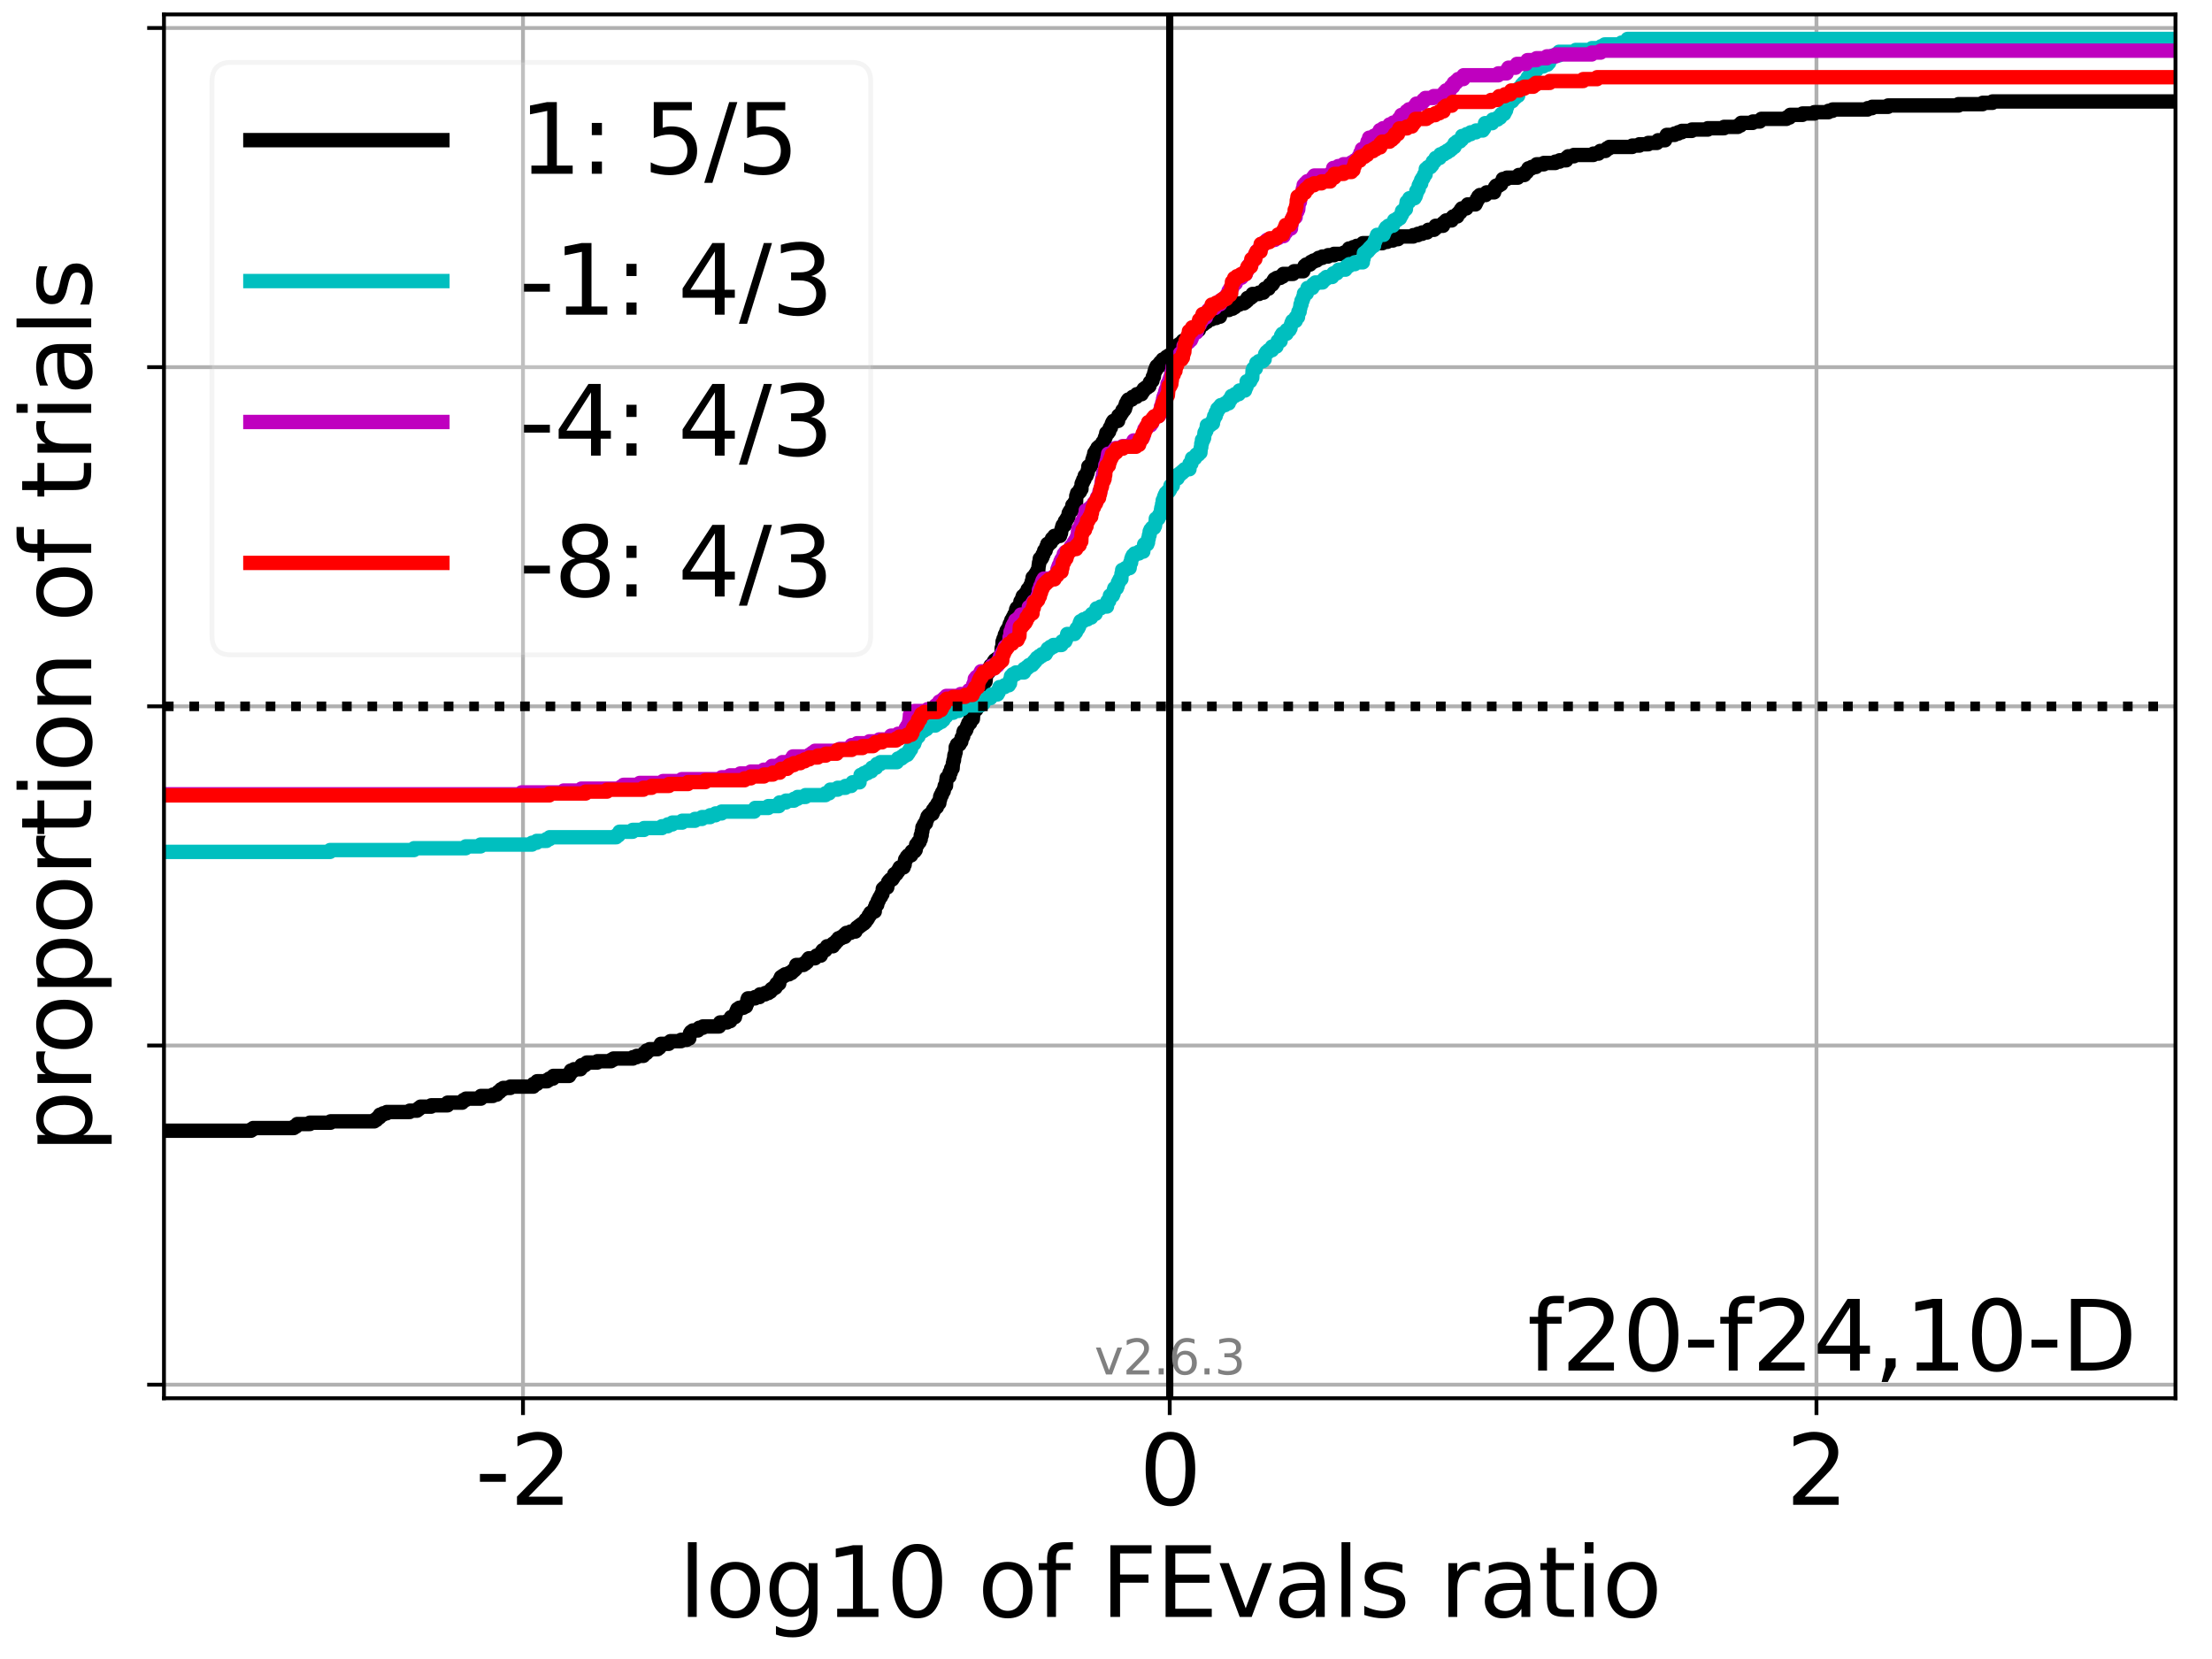 <?xml version="1.0" encoding="utf-8" standalone="no"?>
<!DOCTYPE svg PUBLIC "-//W3C//DTD SVG 1.1//EN"
  "http://www.w3.org/Graphics/SVG/1.1/DTD/svg11.dtd">
<svg xmlns:xlink="http://www.w3.org/1999/xlink" width="460.8pt" height="345.6pt" viewBox="0 0 460.8 345.6" xmlns="http://www.w3.org/2000/svg" version="1.1">
 <defs>
  <style type="text/css">*{stroke-linejoin: round; stroke-linecap: butt}</style>
 </defs>
 <g id="figure_1">
  <g id="patch_1">
   <path d="M 0 345.6 
L 460.8 345.6 
L 460.8 0 
L 0 0 
z
" style="fill: #ffffff"/>
  </g>
  <g id="axes_1">
   <g id="patch_2">
    <path d="M 34.16 291.28 
L 453.192 291.28 
L 453.192 3 
L 34.16 3 
z
" style="fill: #ffffff"/>
   </g>
   <g id="matplotlib.axis_1">
    <g id="xtick_1">
     <g id="line2d_1">
      <path d="M 108.948 291.28 
L 108.948 3 
" clip-path="url(#p91f1e64ae9)" style="fill: none; stroke: #b0b0b0; stroke-width: 0.8; stroke-linecap: square"/>
     </g>
     <g id="line2d_2">
      <defs>
       <path id="m24885256a1" d="M 0 0 
L 0 3.5 
" style="stroke: #000000; stroke-width: 0.8"/>
      </defs>
      <g>
       <use xlink:href="#m24885256a1" x="108.948" y="291.28" style="stroke: #000000; stroke-width: 0.8"/>
      </g>
     </g>
     <g id="text_1">
      <!-- -2 -->
      <g transform="translate(98.978 313.477) scale(0.2 -0.2)">
       <defs>
        <path id="DejaVuSans-2d" d="M 313 2009 
L 1997 2009 
L 1997 1497 
L 313 1497 
L 313 2009 
z
" transform="scale(0.016)"/>
        <path id="DejaVuSans-32" d="M 1228 531 
L 3431 531 
L 3431 0 
L 469 0 
L 469 531 
Q 828 903 1448 1529 
Q 2069 2156 2228 2338 
Q 2531 2678 2651 2914 
Q 2772 3150 2772 3378 
Q 2772 3750 2511 3984 
Q 2250 4219 1831 4219 
Q 1534 4219 1204 4116 
Q 875 4013 500 3803 
L 500 4441 
Q 881 4594 1212 4672 
Q 1544 4750 1819 4750 
Q 2544 4750 2975 4387 
Q 3406 4025 3406 3419 
Q 3406 3131 3298 2873 
Q 3191 2616 2906 2266 
Q 2828 2175 2409 1742 
Q 1991 1309 1228 531 
z
" transform="scale(0.016)"/>
       </defs>
       <use xlink:href="#DejaVuSans-2d"/>
       <use xlink:href="#DejaVuSans-32" x="36.084"/>
      </g>
     </g>
    </g>
    <g id="xtick_2">
     <g id="line2d_3">
      <path d="M 243.676 291.28 
L 243.676 3 
" clip-path="url(#p91f1e64ae9)" style="fill: none; stroke: #b0b0b0; stroke-width: 0.8; stroke-linecap: square"/>
     </g>
     <g id="line2d_4">
      <g>
       <use xlink:href="#m24885256a1" x="243.676" y="291.28" style="stroke: #000000; stroke-width: 0.8"/>
      </g>
     </g>
     <g id="text_2">
      <!-- 0 -->
      <g transform="translate(237.314 313.477) scale(0.2 -0.2)">
       <defs>
        <path id="DejaVuSans-30" d="M 2034 4250 
Q 1547 4250 1301 3770 
Q 1056 3291 1056 2328 
Q 1056 1369 1301 889 
Q 1547 409 2034 409 
Q 2525 409 2770 889 
Q 3016 1369 3016 2328 
Q 3016 3291 2770 3770 
Q 2525 4250 2034 4250 
z
M 2034 4750 
Q 2819 4750 3233 4129 
Q 3647 3509 3647 2328 
Q 3647 1150 3233 529 
Q 2819 -91 2034 -91 
Q 1250 -91 836 529 
Q 422 1150 422 2328 
Q 422 3509 836 4129 
Q 1250 4750 2034 4750 
z
" transform="scale(0.016)"/>
       </defs>
       <use xlink:href="#DejaVuSans-30"/>
      </g>
     </g>
    </g>
    <g id="xtick_3">
     <g id="line2d_5">
      <path d="M 378.404 291.28 
L 378.404 3 
" clip-path="url(#p91f1e64ae9)" style="fill: none; stroke: #b0b0b0; stroke-width: 0.8; stroke-linecap: square"/>
     </g>
     <g id="line2d_6">
      <g>
       <use xlink:href="#m24885256a1" x="378.404" y="291.28" style="stroke: #000000; stroke-width: 0.8"/>
      </g>
     </g>
     <g id="text_3">
      <!-- 2 -->
      <g transform="translate(372.041 313.477) scale(0.2 -0.2)">
       <use xlink:href="#DejaVuSans-32"/>
      </g>
     </g>
    </g>
    <g id="text_4">
     <!-- log10 of FEvals ratio -->
     <g transform="translate(141.371 336.833) scale(0.2 -0.2)">
      <defs>
       <path id="DejaVuSans-6c" d="M 603 4863 
L 1178 4863 
L 1178 0 
L 603 0 
L 603 4863 
z
" transform="scale(0.016)"/>
       <path id="DejaVuSans-6f" d="M 1959 3097 
Q 1497 3097 1228 2736 
Q 959 2375 959 1747 
Q 959 1119 1226 758 
Q 1494 397 1959 397 
Q 2419 397 2687 759 
Q 2956 1122 2956 1747 
Q 2956 2369 2687 2733 
Q 2419 3097 1959 3097 
z
M 1959 3584 
Q 2709 3584 3137 3096 
Q 3566 2609 3566 1747 
Q 3566 888 3137 398 
Q 2709 -91 1959 -91 
Q 1206 -91 779 398 
Q 353 888 353 1747 
Q 353 2609 779 3096 
Q 1206 3584 1959 3584 
z
" transform="scale(0.016)"/>
       <path id="DejaVuSans-67" d="M 2906 1791 
Q 2906 2416 2648 2759 
Q 2391 3103 1925 3103 
Q 1463 3103 1205 2759 
Q 947 2416 947 1791 
Q 947 1169 1205 825 
Q 1463 481 1925 481 
Q 2391 481 2648 825 
Q 2906 1169 2906 1791 
z
M 3481 434 
Q 3481 -459 3084 -895 
Q 2688 -1331 1869 -1331 
Q 1566 -1331 1297 -1286 
Q 1028 -1241 775 -1147 
L 775 -588 
Q 1028 -725 1275 -790 
Q 1522 -856 1778 -856 
Q 2344 -856 2625 -561 
Q 2906 -266 2906 331 
L 2906 616 
Q 2728 306 2450 153 
Q 2172 0 1784 0 
Q 1141 0 747 490 
Q 353 981 353 1791 
Q 353 2603 747 3093 
Q 1141 3584 1784 3584 
Q 2172 3584 2450 3431 
Q 2728 3278 2906 2969 
L 2906 3500 
L 3481 3500 
L 3481 434 
z
" transform="scale(0.016)"/>
       <path id="DejaVuSans-31" d="M 794 531 
L 1825 531 
L 1825 4091 
L 703 3866 
L 703 4441 
L 1819 4666 
L 2450 4666 
L 2450 531 
L 3481 531 
L 3481 0 
L 794 0 
L 794 531 
z
" transform="scale(0.016)"/>
       <path id="DejaVuSans-20" transform="scale(0.016)"/>
       <path id="DejaVuSans-66" d="M 2375 4863 
L 2375 4384 
L 1825 4384 
Q 1516 4384 1395 4259 
Q 1275 4134 1275 3809 
L 1275 3500 
L 2222 3500 
L 2222 3053 
L 1275 3053 
L 1275 0 
L 697 0 
L 697 3053 
L 147 3053 
L 147 3500 
L 697 3500 
L 697 3744 
Q 697 4328 969 4595 
Q 1241 4863 1831 4863 
L 2375 4863 
z
" transform="scale(0.016)"/>
       <path id="DejaVuSans-46" d="M 628 4666 
L 3309 4666 
L 3309 4134 
L 1259 4134 
L 1259 2759 
L 3109 2759 
L 3109 2228 
L 1259 2228 
L 1259 0 
L 628 0 
L 628 4666 
z
" transform="scale(0.016)"/>
       <path id="DejaVuSans-45" d="M 628 4666 
L 3578 4666 
L 3578 4134 
L 1259 4134 
L 1259 2753 
L 3481 2753 
L 3481 2222 
L 1259 2222 
L 1259 531 
L 3634 531 
L 3634 0 
L 628 0 
L 628 4666 
z
" transform="scale(0.016)"/>
       <path id="DejaVuSans-76" d="M 191 3500 
L 800 3500 
L 1894 563 
L 2988 3500 
L 3597 3500 
L 2284 0 
L 1503 0 
L 191 3500 
z
" transform="scale(0.016)"/>
       <path id="DejaVuSans-61" d="M 2194 1759 
Q 1497 1759 1228 1600 
Q 959 1441 959 1056 
Q 959 750 1161 570 
Q 1363 391 1709 391 
Q 2188 391 2477 730 
Q 2766 1069 2766 1631 
L 2766 1759 
L 2194 1759 
z
M 3341 1997 
L 3341 0 
L 2766 0 
L 2766 531 
Q 2569 213 2275 61 
Q 1981 -91 1556 -91 
Q 1019 -91 701 211 
Q 384 513 384 1019 
Q 384 1609 779 1909 
Q 1175 2209 1959 2209 
L 2766 2209 
L 2766 2266 
Q 2766 2663 2505 2880 
Q 2244 3097 1772 3097 
Q 1472 3097 1187 3025 
Q 903 2953 641 2809 
L 641 3341 
Q 956 3463 1253 3523 
Q 1550 3584 1831 3584 
Q 2591 3584 2966 3190 
Q 3341 2797 3341 1997 
z
" transform="scale(0.016)"/>
       <path id="DejaVuSans-73" d="M 2834 3397 
L 2834 2853 
Q 2591 2978 2328 3040 
Q 2066 3103 1784 3103 
Q 1356 3103 1142 2972 
Q 928 2841 928 2578 
Q 928 2378 1081 2264 
Q 1234 2150 1697 2047 
L 1894 2003 
Q 2506 1872 2764 1633 
Q 3022 1394 3022 966 
Q 3022 478 2636 193 
Q 2250 -91 1575 -91 
Q 1294 -91 989 -36 
Q 684 19 347 128 
L 347 722 
Q 666 556 975 473 
Q 1284 391 1588 391 
Q 1994 391 2212 530 
Q 2431 669 2431 922 
Q 2431 1156 2273 1281 
Q 2116 1406 1581 1522 
L 1381 1569 
Q 847 1681 609 1914 
Q 372 2147 372 2553 
Q 372 3047 722 3315 
Q 1072 3584 1716 3584 
Q 2034 3584 2315 3537 
Q 2597 3491 2834 3397 
z
" transform="scale(0.016)"/>
       <path id="DejaVuSans-72" d="M 2631 2963 
Q 2534 3019 2420 3045 
Q 2306 3072 2169 3072 
Q 1681 3072 1420 2755 
Q 1159 2438 1159 1844 
L 1159 0 
L 581 0 
L 581 3500 
L 1159 3500 
L 1159 2956 
Q 1341 3275 1631 3429 
Q 1922 3584 2338 3584 
Q 2397 3584 2469 3576 
Q 2541 3569 2628 3553 
L 2631 2963 
z
" transform="scale(0.016)"/>
       <path id="DejaVuSans-74" d="M 1172 4494 
L 1172 3500 
L 2356 3500 
L 2356 3053 
L 1172 3053 
L 1172 1153 
Q 1172 725 1289 603 
Q 1406 481 1766 481 
L 2356 481 
L 2356 0 
L 1766 0 
Q 1100 0 847 248 
Q 594 497 594 1153 
L 594 3053 
L 172 3053 
L 172 3500 
L 594 3500 
L 594 4494 
L 1172 4494 
z
" transform="scale(0.016)"/>
       <path id="DejaVuSans-69" d="M 603 3500 
L 1178 3500 
L 1178 0 
L 603 0 
L 603 3500 
z
M 603 4863 
L 1178 4863 
L 1178 4134 
L 603 4134 
L 603 4863 
z
" transform="scale(0.016)"/>
      </defs>
      <use xlink:href="#DejaVuSans-6c"/>
      <use xlink:href="#DejaVuSans-6f" x="27.783"/>
      <use xlink:href="#DejaVuSans-67" x="88.965"/>
      <use xlink:href="#DejaVuSans-31" x="152.441"/>
      <use xlink:href="#DejaVuSans-30" x="216.064"/>
      <use xlink:href="#DejaVuSans-20" x="279.688"/>
      <use xlink:href="#DejaVuSans-6f" x="311.475"/>
      <use xlink:href="#DejaVuSans-66" x="372.656"/>
      <use xlink:href="#DejaVuSans-20" x="407.861"/>
      <use xlink:href="#DejaVuSans-46" x="439.648"/>
      <use xlink:href="#DejaVuSans-45" x="497.168"/>
      <use xlink:href="#DejaVuSans-76" x="560.352"/>
      <use xlink:href="#DejaVuSans-61" x="619.531"/>
      <use xlink:href="#DejaVuSans-6c" x="680.811"/>
      <use xlink:href="#DejaVuSans-73" x="708.594"/>
      <use xlink:href="#DejaVuSans-20" x="760.693"/>
      <use xlink:href="#DejaVuSans-72" x="792.48"/>
      <use xlink:href="#DejaVuSans-61" x="833.594"/>
      <use xlink:href="#DejaVuSans-74" x="894.873"/>
      <use xlink:href="#DejaVuSans-69" x="934.082"/>
      <use xlink:href="#DejaVuSans-6f" x="961.865"/>
     </g>
    </g>
   </g>
   <g id="matplotlib.axis_2">
    <g id="ytick_1">
     <g id="line2d_7">
      <path d="M 34.16 288.454 
L 453.192 288.454 
" clip-path="url(#p91f1e64ae9)" style="fill: none; stroke: #b0b0b0; stroke-width: 0.8; stroke-linecap: square"/>
     </g>
     <g id="line2d_8">
      <defs>
       <path id="m82976c602e" d="M 0 0 
L -3.5 0 
" style="stroke: #000000; stroke-width: 0.8"/>
      </defs>
      <g>
       <use xlink:href="#m82976c602e" x="34.16" y="288.454" style="stroke: #000000; stroke-width: 0.8"/>
      </g>
     </g>
    </g>
    <g id="ytick_2">
     <g id="line2d_9">
      <path d="M 34.16 217.797 
L 453.192 217.797 
" clip-path="url(#p91f1e64ae9)" style="fill: none; stroke: #b0b0b0; stroke-width: 0.8; stroke-linecap: square"/>
     </g>
     <g id="line2d_10">
      <g>
       <use xlink:href="#m82976c602e" x="34.16" y="217.797" style="stroke: #000000; stroke-width: 0.8"/>
      </g>
     </g>
    </g>
    <g id="ytick_3">
     <g id="line2d_11">
      <path d="M 34.16 147.14 
L 453.192 147.14 
" clip-path="url(#p91f1e64ae9)" style="fill: none; stroke: #b0b0b0; stroke-width: 0.8; stroke-linecap: square"/>
     </g>
     <g id="line2d_12">
      <g>
       <use xlink:href="#m82976c602e" x="34.16" y="147.14" style="stroke: #000000; stroke-width: 0.8"/>
      </g>
     </g>
    </g>
    <g id="ytick_4">
     <g id="line2d_13">
      <path d="M 34.16 76.483 
L 453.192 76.483 
" clip-path="url(#p91f1e64ae9)" style="fill: none; stroke: #b0b0b0; stroke-width: 0.8; stroke-linecap: square"/>
     </g>
     <g id="line2d_14">
      <g>
       <use xlink:href="#m82976c602e" x="34.16" y="76.483" style="stroke: #000000; stroke-width: 0.8"/>
      </g>
     </g>
    </g>
    <g id="ytick_5">
     <g id="line2d_15">
      <path d="M 34.16 5.826 
L 453.192 5.826 
" clip-path="url(#p91f1e64ae9)" style="fill: none; stroke: #b0b0b0; stroke-width: 0.8; stroke-linecap: square"/>
     </g>
     <g id="line2d_16">
      <g>
       <use xlink:href="#m82976c602e" x="34.16" y="5.826" style="stroke: #000000; stroke-width: 0.8"/>
      </g>
     </g>
    </g>
    <g id="text_5">
     <!-- proportion of trials -->
     <g transform="translate(19.001 240.146) rotate(-90) scale(0.2 -0.2)">
      <defs>
       <path id="DejaVuSans-70" d="M 1159 525 
L 1159 -1331 
L 581 -1331 
L 581 3500 
L 1159 3500 
L 1159 2969 
Q 1341 3281 1617 3432 
Q 1894 3584 2278 3584 
Q 2916 3584 3314 3078 
Q 3713 2572 3713 1747 
Q 3713 922 3314 415 
Q 2916 -91 2278 -91 
Q 1894 -91 1617 61 
Q 1341 213 1159 525 
z
M 3116 1747 
Q 3116 2381 2855 2742 
Q 2594 3103 2138 3103 
Q 1681 3103 1420 2742 
Q 1159 2381 1159 1747 
Q 1159 1113 1420 752 
Q 1681 391 2138 391 
Q 2594 391 2855 752 
Q 3116 1113 3116 1747 
z
" transform="scale(0.016)"/>
       <path id="DejaVuSans-6e" d="M 3513 2113 
L 3513 0 
L 2938 0 
L 2938 2094 
Q 2938 2591 2744 2837 
Q 2550 3084 2163 3084 
Q 1697 3084 1428 2787 
Q 1159 2491 1159 1978 
L 1159 0 
L 581 0 
L 581 3500 
L 1159 3500 
L 1159 2956 
Q 1366 3272 1645 3428 
Q 1925 3584 2291 3584 
Q 2894 3584 3203 3211 
Q 3513 2838 3513 2113 
z
" transform="scale(0.016)"/>
      </defs>
      <use xlink:href="#DejaVuSans-70"/>
      <use xlink:href="#DejaVuSans-72" x="63.477"/>
      <use xlink:href="#DejaVuSans-6f" x="102.34"/>
      <use xlink:href="#DejaVuSans-70" x="163.521"/>
      <use xlink:href="#DejaVuSans-6f" x="226.998"/>
      <use xlink:href="#DejaVuSans-72" x="288.18"/>
      <use xlink:href="#DejaVuSans-74" x="329.293"/>
      <use xlink:href="#DejaVuSans-69" x="368.502"/>
      <use xlink:href="#DejaVuSans-6f" x="396.285"/>
      <use xlink:href="#DejaVuSans-6e" x="457.467"/>
      <use xlink:href="#DejaVuSans-20" x="520.846"/>
      <use xlink:href="#DejaVuSans-6f" x="552.633"/>
      <use xlink:href="#DejaVuSans-66" x="613.814"/>
      <use xlink:href="#DejaVuSans-20" x="649.02"/>
      <use xlink:href="#DejaVuSans-74" x="680.807"/>
      <use xlink:href="#DejaVuSans-72" x="720.016"/>
      <use xlink:href="#DejaVuSans-69" x="761.129"/>
      <use xlink:href="#DejaVuSans-61" x="788.912"/>
      <use xlink:href="#DejaVuSans-6c" x="850.191"/>
      <use xlink:href="#DejaVuSans-73" x="877.975"/>
     </g>
    </g>
   </g>
   <g id="line2d_17">
    <path d="M 34.16 235.548 
L 52.298 235.548 
L 52.298 235.27 
L 52.742 235.27 
L 52.742 234.991 
L 61.206 234.991 
L 61.206 234.713 
L 61.65 234.713 
L 61.65 234.434 
L 61.927 234.434 
L 61.927 234.156 
L 64.54 234.156 
L 64.54 233.877 
L 68.858 233.877 
L 68.858 233.599 
L 77.97 233.599 
L 77.97 233.32 
L 78.417 233.32 
L 78.417 233.042 
L 78.705 233.042 
L 78.705 232.764 
L 79.078 232.764 
L 79.149 232.207 
L 79.791 232.207 
L 79.791 231.928 
L 80.567 231.928 
L 80.567 231.65 
L 85.348 231.65 
L 85.348 231.371 
L 86.878 231.371 
L 86.878 231.093 
L 87.248 231.093 
L 87.248 230.814 
L 87.612 230.814 
L 87.612 230.536 
L 89.814 230.536 
L 89.814 230.258 
L 93.239 230.258 
L 93.252 229.701 
L 96.281 229.701 
L 96.281 229.422 
L 96.558 229.422 
L 96.558 229.144 
L 97.057 229.144 
L 97.057 228.865 
L 100.17 228.865 
L 100.183 228.308 
L 102.673 228.308 
L 102.673 228.03 
L 103.489 228.03 
L 103.489 227.751 
L 103.738 227.751 
L 103.738 227.473 
L 104.102 227.473 
L 104.102 227.195 
L 104.377 227.195 
L 104.377 226.916 
L 104.846 226.916 
L 104.846 226.638 
L 106.304 226.638 
L 106.304 226.359 
L 111.103 226.359 
L 111.117 225.802 
L 111.879 225.802 
L 111.893 225.245 
L 113.983 225.245 
L 113.983 224.967 
L 114.422 224.967 
L 114.422 224.689 
L 115.198 224.689 
L 115.275 224.132 
L 118.56 224.132 
L 118.574 223.575 
L 118.924 223.575 
L 118.937 223.018 
L 119.563 223.018 
L 119.563 222.739 
L 120.914 222.739 
L 120.914 222.461 
L 121.126 222.461 
L 121.14 221.904 
L 121.879 221.904 
L 121.879 221.626 
L 122.243 221.626 
L 122.243 221.347 
L 124.445 221.347 
L 124.445 221.069 
L 127.286 221.069 
L 127.286 220.79 
L 127.785 220.79 
L 127.785 220.512 
L 131.848 220.512 
L 131.848 220.233 
L 132.624 220.233 
L 132.624 219.955 
L 134.03 219.955 
L 134.129 219.398 
L 134.678 219.398 
L 134.716 218.841 
L 135.331 218.841 
L 135.331 218.563 
L 137.005 218.563 
L 137.005 218.284 
L 137.366 218.284 
L 137.366 218.006 
L 137.587 218.006 
L 137.673 217.449 
L 139.305 217.449 
L 139.305 217.17 
L 139.668 217.17 
L 139.668 216.892 
L 141.871 216.892 
L 141.871 216.613 
L 143.055 216.613 
L 143.055 216.335 
L 143.586 216.335 
L 143.662 215.5 
L 143.748 215.5 
L 143.748 215.221 
L 143.936 215.221 
L 143.936 214.943 
L 144.311 214.943 
L 144.311 214.664 
L 145.397 214.664 
L 145.397 214.386 
L 145.65 214.386 
L 145.65 214.107 
L 146.426 214.107 
L 146.426 213.829 
L 149.799 213.829 
L 149.898 213.272 
L 150.011 213.272 
L 150.011 212.994 
L 151.471 212.994 
L 151.471 212.715 
L 152.141 212.715 
L 152.24 212.158 
L 152.281 212.158 
L 152.281 211.88 
L 153.107 211.88 
L 153.134 211.323 
L 153.245 211.323 
L 153.356 210.766 
L 153.47 210.766 
L 153.47 210.488 
L 153.597 210.488 
L 153.597 210.209 
L 154.015 210.209 
L 154.015 209.931 
L 154.869 209.931 
L 154.869 209.652 
L 155.413 209.652 
L 155.476 209.095 
L 155.645 209.095 
L 155.698 208.26 
L 155.803 208.26 
L 155.803 207.981 
L 157.292 207.981 
L 157.292 207.703 
L 158.216 207.703 
L 158.314 207.146 
L 159.388 207.146 
L 159.388 206.868 
L 160.08 206.868 
L 160.08 206.589 
L 160.518 206.589 
L 160.518 206.311 
L 160.699 206.311 
L 160.699 206.032 
L 161.085 206.032 
L 161.085 205.754 
L 161.551 205.754 
L 161.551 205.475 
L 161.73 205.475 
L 161.772 204.919 
L 162.326 204.919 
L 162.421 204.083 
L 162.562 204.083 
L 162.562 203.805 
L 162.69 203.805 
L 162.69 203.526 
L 163.089 203.526 
L 163.089 203.248 
L 163.54 203.248 
L 163.54 202.969 
L 164.36 202.969 
L 164.36 202.691 
L 164.892 202.691 
L 164.892 202.412 
L 165.177 202.412 
L 165.177 202.134 
L 165.495 202.134 
L 165.495 201.856 
L 165.78 201.856 
L 165.875 201.02 
L 167.378 201.02 
L 167.378 200.742 
L 167.804 200.742 
L 167.804 200.463 
L 168.122 200.463 
L 168.122 200.185 
L 168.274 200.185 
L 168.274 199.906 
L 168.496 199.906 
L 168.496 199.628 
L 169.784 199.628 
L 169.784 199.35 
L 170.093 199.35 
L 170.093 199.071 
L 170.978 199.071 
L 170.978 198.793 
L 171.107 198.793 
L 171.182 198.236 
L 171.379 198.236 
L 171.379 197.957 
L 171.942 197.957 
L 171.942 197.679 
L 172.125 197.679 
L 172.125 197.4 
L 172.294 197.4 
L 172.294 197.122 
L 173.524 197.122 
L 173.524 196.565 
L 174 196.565 
L 174 196.287 
L 174.196 196.287 
L 174.196 196.008 
L 174.5 196.008 
L 174.5 195.73 
L 174.671 195.73 
L 174.671 195.451 
L 175.285 195.451 
L 175.285 195.173 
L 175.989 195.173 
L 175.997 194.616 
L 176.312 194.616 
L 176.312 194.337 
L 177.188 194.337 
L 177.188 194.059 
L 178.2 194.059 
L 178.2 193.78 
L 178.33 193.78 
L 178.33 193.502 
L 178.48 193.502 
L 178.48 193.224 
L 178.858 193.224 
L 178.858 192.945 
L 179.214 192.945 
L 179.214 192.667 
L 179.598 192.667 
L 179.598 192.388 
L 179.998 192.388 
L 179.998 192.11 
L 180.268 192.11 
L 180.366 191.553 
L 180.672 191.553 
L 180.672 191.274 
L 180.85 191.274 
L 180.85 190.996 
L 180.961 190.996 
L 180.961 190.718 
L 181.199 190.718 
L 181.199 190.439 
L 181.314 190.439 
L 181.314 190.161 
L 181.724 190.161 
L 181.724 189.882 
L 182.229 189.882 
L 182.237 189.047 
L 182.365 189.047 
L 182.458 188.49 
L 182.742 188.49 
L 182.84 187.933 
L 182.86 187.933 
L 182.86 187.655 
L 183.041 187.655 
L 183.147 187.098 
L 183.304 187.098 
L 183.304 186.819 
L 183.52 186.819 
L 183.603 186.262 
L 183.825 186.262 
L 183.904 185.149 
L 184.192 185.149 
L 184.192 184.87 
L 184.831 184.87 
L 184.931 184.035 
L 185.008 184.035 
L 185.008 183.756 
L 185.22 183.756 
L 185.22 183.478 
L 185.488 183.478 
L 185.488 183.199 
L 185.895 183.199 
L 185.895 182.921 
L 186.077 182.921 
L 186.077 182.642 
L 186.247 182.642 
L 186.298 182.086 
L 186.747 182.086 
L 186.747 181.807 
L 186.926 181.807 
L 186.926 181.529 
L 187.148 181.529 
L 187.148 181.25 
L 187.274 181.25 
L 187.274 180.972 
L 187.426 180.972 
L 187.426 180.693 
L 188.234 180.693 
L 188.316 180.136 
L 188.453 180.136 
L 188.509 179.301 
L 188.567 179.301 
L 188.567 179.023 
L 188.79 179.023 
L 188.79 178.744 
L 188.915 178.744 
L 188.915 178.466 
L 189.166 178.466 
L 189.166 178.187 
L 189.803 178.187 
L 189.857 177.63 
L 189.942 177.63 
L 189.942 177.352 
L 190.548 177.352 
L 190.548 177.073 
L 190.748 177.073 
L 190.847 175.96 
L 191.161 175.96 
L 191.257 175.403 
L 191.563 175.403 
L 191.66 174.846 
L 191.803 174.846 
L 191.811 174.01 
L 192.01 174.01 
L 192.025 173.175 
L 192.141 173.175 
L 192.163 172.34 
L 192.33 172.34 
L 192.33 172.061 
L 192.451 172.061 
L 192.451 171.783 
L 192.624 171.783 
L 192.624 171.504 
L 192.894 171.504 
L 192.976 170.948 
L 193.022 170.948 
L 193.022 170.669 
L 193.167 170.669 
L 193.211 170.112 
L 193.415 170.112 
L 193.415 169.834 
L 193.767 169.834 
L 193.767 169.555 
L 194.249 169.555 
L 194.249 169.277 
L 194.37 169.277 
L 194.37 168.72 
L 194.65 168.72 
L 194.65 168.441 
L 194.77 168.441 
L 194.77 168.163 
L 195.163 168.163 
L 195.182 167.606 
L 195.329 167.606 
L 195.329 167.328 
L 195.672 167.328 
L 195.766 166.492 
L 195.858 166.492 
L 195.858 165.935 
L 195.973 165.935 
L 195.973 165.657 
L 196.19 165.657 
L 196.248 165.1 
L 196.419 165.1 
L 196.419 164.822 
L 196.591 164.822 
L 196.671 164.265 
L 196.73 164.265 
L 196.8 163.708 
L 197.067 163.708 
L 197.127 162.594 
L 197.187 162.594 
L 197.201 162.037 
L 197.462 162.037 
L 197.462 161.759 
L 197.785 161.759 
L 197.827 160.923 
L 198.057 160.923 
L 198.144 160.088 
L 198.443 160.088 
L 198.509 158.974 
L 198.557 158.974 
L 198.629 158.417 
L 198.722 158.417 
L 198.823 157.303 
L 198.931 157.303 
L 198.991 156.747 
L 199.073 156.747 
L 199.101 155.633 
L 199.289 155.633 
L 199.367 155.076 
L 199.897 155.076 
L 199.964 154.519 
L 200.252 154.519 
L 200.33 153.684 
L 200.506 153.684 
L 200.506 153.405 
L 200.65 153.405 
L 200.687 152.57 
L 200.777 152.57 
L 200.777 152.291 
L 201.155 152.291 
L 201.155 152.013 
L 201.307 152.013 
L 201.394 151.456 
L 201.493 151.456 
L 201.493 151.178 
L 201.65 151.178 
L 201.716 150.621 
L 202.106 150.621 
L 202.138 149.785 
L 202.665 149.785 
L 202.743 148.671 
L 202.796 148.671 
L 202.889 148.115 
L 202.919 148.115 
L 202.919 147.836 
L 203.388 147.836 
L 203.388 147.558 
L 203.528 147.558 
L 203.528 147.279 
L 203.71 147.279 
L 203.756 146.165 
L 204.003 146.165 
L 204.061 145.33 
L 204.124 145.33 
L 204.124 145.052 
L 204.352 145.052 
L 204.449 144.216 
L 204.556 144.216 
L 204.583 143.659 
L 204.704 143.659 
L 204.806 142.546 
L 204.874 142.546 
L 204.951 141.989 
L 205.301 141.989 
L 205.4 140.875 
L 205.437 140.875 
L 205.533 140.318 
L 205.664 140.318 
L 205.664 140.04 
L 205.983 140.04 
L 206.021 139.204 
L 206.233 139.204 
L 206.233 138.926 
L 206.357 138.926 
L 206.357 138.647 
L 206.895 138.647 
L 206.911 138.09 
L 207.025 138.09 
L 207.025 137.812 
L 207.222 137.812 
L 207.222 137.533 
L 207.603 137.533 
L 207.603 137.255 
L 208.386 137.255 
L 208.453 136.42 
L 208.532 136.42 
L 208.636 135.863 
L 208.66 135.863 
L 208.663 135.027 
L 208.799 135.027 
L 208.861 133.635 
L 208.98 133.635 
L 209.044 133.078 
L 209.298 133.078 
L 209.326 132.243 
L 209.472 132.243 
L 209.472 131.964 
L 209.673 131.964 
L 209.673 131.408 
L 209.851 131.408 
L 209.851 131.129 
L 210.024 131.129 
L 210.024 130.851 
L 210.174 130.851 
L 210.263 130.294 
L 210.341 130.294 
L 210.341 130.015 
L 210.486 130.015 
L 210.486 129.737 
L 210.626 129.737 
L 210.681 129.18 
L 210.983 129.18 
L 210.998 128.623 
L 211.273 128.623 
L 211.276 128.066 
L 211.535 128.066 
L 211.634 127.231 
L 211.675 127.231 
L 211.675 126.952 
L 211.8 126.952 
L 211.8 126.674 
L 212.263 126.674 
L 212.307 126.117 
L 212.464 126.117 
L 212.548 125.56 
L 212.58 125.56 
L 212.58 125.282 
L 212.755 125.282 
L 212.755 125.003 
L 212.909 125.003 
L 212.977 124.446 
L 213.075 124.446 
L 213.075 124.168 
L 213.579 124.168 
L 213.615 123.611 
L 213.879 123.611 
L 213.879 123.332 
L 214.081 123.332 
L 214.081 122.776 
L 214.323 122.776 
L 214.323 122.497 
L 214.592 122.497 
L 214.647 121.94 
L 214.87 121.94 
L 214.94 121.105 
L 215.092 121.105 
L 215.126 120.27 
L 215.581 120.27 
L 215.597 119.713 
L 215.792 119.713 
L 215.792 119.434 
L 215.953 119.434 
L 215.953 119.156 
L 216.089 119.156 
L 216.089 118.877 
L 216.285 118.877 
L 216.377 117.763 
L 216.417 117.763 
L 216.454 117.207 
L 216.534 117.207 
L 216.61 116.371 
L 216.999 116.371 
L 216.999 116.093 
L 217.146 116.093 
L 217.179 115.536 
L 217.375 115.536 
L 217.481 114.979 
L 217.527 114.979 
L 217.527 114.7 
L 217.828 114.7 
L 217.932 114.144 
L 217.983 114.144 
L 217.983 113.865 
L 218.155 113.865 
L 218.192 113.308 
L 218.605 113.308 
L 218.605 113.03 
L 218.931 113.03 
L 218.931 112.751 
L 219.051 112.751 
L 219.15 112.194 
L 219.628 112.194 
L 219.641 111.638 
L 220.825 111.638 
L 220.924 111.081 
L 221.024 111.081 
L 221.124 110.245 
L 221.201 110.245 
L 221.282 109.688 
L 221.379 109.688 
L 221.379 109.41 
L 221.816 109.41 
L 221.837 108.575 
L 222.057 108.575 
L 222.057 108.296 
L 222.214 108.296 
L 222.214 108.018 
L 222.387 108.018 
L 222.387 107.739 
L 222.565 107.739 
L 222.627 106.904 
L 222.777 106.904 
L 222.777 106.625 
L 222.946 106.625 
L 222.946 106.347 
L 223.257 106.347 
L 223.257 106.069 
L 223.397 106.069 
L 223.397 105.233 
L 223.696 105.233 
L 223.696 104.955 
L 223.827 104.955 
L 223.827 104.676 
L 224.159 104.676 
L 224.21 103.284 
L 224.301 103.284 
L 224.382 102.727 
L 224.717 102.727 
L 224.717 102.449 
L 224.98 102.449 
L 225.001 101.892 
L 225.286 101.892 
L 225.316 100.778 
L 225.424 100.778 
L 225.424 100.5 
L 225.612 100.5 
L 225.649 99.943 
L 225.899 99.943 
L 225.976 99.107 
L 226.343 99.107 
L 226.393 98.55 
L 226.557 98.55 
L 226.601 97.993 
L 226.684 97.993 
L 226.727 97.158 
L 227.191 97.158 
L 227.191 96.88 
L 227.304 96.88 
L 227.304 96.601 
L 227.502 96.601 
L 227.565 95.766 
L 227.731 95.766 
L 227.745 95.209 
L 227.851 95.209 
L 227.961 94.374 
L 228.178 94.374 
L 228.178 94.095 
L 228.316 94.095 
L 228.316 93.817 
L 228.551 93.817 
L 228.64 93.26 
L 228.957 93.26 
L 228.957 92.981 
L 229.332 92.981 
L 229.332 92.703 
L 229.543 92.703 
L 229.543 92.424 
L 229.677 92.424 
L 229.677 92.146 
L 229.926 92.146 
L 229.926 91.868 
L 230.081 91.868 
L 230.124 91.311 
L 230.219 91.311 
L 230.219 91.032 
L 230.335 91.032 
L 230.414 90.475 
L 230.453 90.475 
L 230.453 90.197 
L 230.854 90.197 
L 230.854 89.918 
L 231.05 89.918 
L 231.105 89.361 
L 231.218 89.361 
L 231.218 89.083 
L 231.42 89.083 
L 231.52 88.526 
L 231.612 88.526 
L 231.612 88.248 
L 231.734 88.248 
L 231.734 87.969 
L 231.917 87.969 
L 231.917 87.691 
L 232.918 87.691 
L 232.991 86.577 
L 233.42 86.577 
L 233.42 86.299 
L 233.565 86.299 
L 233.565 86.02 
L 233.767 86.02 
L 233.832 85.463 
L 234.183 85.463 
L 234.183 85.185 
L 234.359 85.185 
L 234.359 84.628 
L 234.526 84.628 
L 234.546 84.071 
L 234.742 84.071 
L 234.838 83.514 
L 235.032 83.514 
L 235.032 83.236 
L 235.777 83.236 
L 235.777 82.957 
L 235.938 82.957 
L 235.938 82.679 
L 236.749 82.679 
L 236.806 82.122 
L 237.805 82.122 
L 237.86 81.565 
L 238.164 81.565 
L 238.263 81.008 
L 238.648 81.008 
L 238.648 80.73 
L 239.036 80.73 
L 239.036 80.451 
L 239.438 80.451 
L 239.498 79.894 
L 239.551 79.894 
L 239.551 79.616 
L 239.815 79.616 
L 239.815 79.337 
L 240.066 79.337 
L 240.152 78.502 
L 240.372 78.502 
L 240.448 77.667 
L 240.529 77.667 
L 240.594 77.11 
L 240.81 77.11 
L 240.811 76.553 
L 240.953 76.553 
L 240.953 76.274 
L 241.499 76.274 
L 241.508 75.717 
L 241.721 75.717 
L 241.721 75.439 
L 242.035 75.439 
L 242.035 75.16 
L 242.208 75.16 
L 242.208 74.882 
L 242.785 74.882 
L 242.785 74.604 
L 243.014 74.604 
L 243.014 74.325 
L 243.457 74.325 
L 243.457 74.047 
L 243.906 74.047 
L 243.906 73.768 
L 244.35 73.768 
L 244.414 73.211 
L 244.549 73.211 
L 244.648 72.654 
L 244.883 72.654 
L 244.883 72.376 
L 245.041 72.376 
L 245.041 72.098 
L 245.427 72.098 
L 245.427 71.819 
L 245.844 71.819 
L 245.844 71.541 
L 246.324 71.541 
L 246.407 70.984 
L 247.583 70.984 
L 247.583 70.705 
L 247.753 70.705 
L 247.753 70.427 
L 247.885 70.427 
L 247.885 70.148 
L 248.106 70.148 
L 248.11 69.591 
L 248.445 69.591 
L 248.476 69.035 
L 249.356 69.035 
L 249.356 68.756 
L 249.749 68.756 
L 249.751 68.199 
L 249.863 68.199 
L 249.883 67.642 
L 250.652 67.642 
L 250.652 67.364 
L 250.976 67.364 
L 250.976 67.085 
L 251.42 67.085 
L 251.42 66.807 
L 251.571 66.807 
L 251.571 66.529 
L 252.399 66.529 
L 252.399 66.25 
L 253.337 66.25 
L 253.337 65.972 
L 254.138 65.972 
L 254.174 64.858 
L 254.83 64.858 
L 254.83 64.579 
L 255.985 64.579 
L 255.985 64.301 
L 256.778 64.301 
L 256.778 64.022 
L 257.233 64.022 
L 257.233 63.744 
L 257.426 63.744 
L 257.426 63.466 
L 258.149 63.466 
L 258.149 63.187 
L 259.151 63.187 
L 259.151 62.909 
L 259.547 62.909 
L 259.547 62.63 
L 259.863 62.63 
L 259.877 62.073 
L 260.53 62.073 
L 260.53 61.795 
L 260.883 61.795 
L 260.928 61.238 
L 262.278 61.238 
L 262.278 60.96 
L 263.182 60.96 
L 263.182 60.681 
L 263.394 60.681 
L 263.501 60.124 
L 264.271 60.124 
L 264.271 59.846 
L 264.4 59.846 
L 264.4 59.567 
L 264.534 59.567 
L 264.534 59.289 
L 265.047 59.289 
L 265.047 59.01 
L 265.24 59.01 
L 265.275 58.453 
L 265.451 58.453 
L 265.451 58.175 
L 265.932 58.175 
L 265.932 57.897 
L 266.695 57.897 
L 266.695 57.618 
L 267.223 57.618 
L 267.223 57.34 
L 267.34 57.34 
L 267.34 57.061 
L 269.371 57.061 
L 269.371 56.783 
L 269.578 56.783 
L 269.578 56.504 
L 271.497 56.504 
L 271.512 55.947 
L 271.728 55.947 
L 271.77 55.39 
L 272.091 55.39 
L 272.091 55.112 
L 272.889 55.112 
L 272.889 54.834 
L 273.081 54.834 
L 273.081 54.555 
L 273.608 54.555 
L 273.608 54.277 
L 274.294 54.277 
L 274.294 53.998 
L 274.685 53.998 
L 274.685 53.72 
L 275.466 53.72 
L 275.466 53.441 
L 276.648 53.441 
L 276.648 53.163 
L 277.897 53.163 
L 277.897 52.884 
L 279.989 52.884 
L 279.989 52.606 
L 280.608 52.606 
L 280.608 52.328 
L 280.867 52.328 
L 280.867 52.049 
L 281.009 52.049 
L 281.009 51.771 
L 281.878 51.771 
L 281.878 51.492 
L 282.614 51.492 
L 282.614 51.214 
L 283.904 51.214 
L 283.909 50.657 
L 287.996 50.657 
L 287.996 50.378 
L 288.999 50.378 
L 288.999 50.1 
L 290.169 50.1 
L 290.169 49.821 
L 291.234 49.821 
L 291.234 49.543 
L 291.586 49.543 
L 291.586 49.265 
L 294.41 49.265 
L 294.41 48.986 
L 295.366 48.986 
L 295.366 48.708 
L 296.259 48.708 
L 296.259 48.429 
L 297.277 48.429 
L 297.277 48.151 
L 297.539 48.151 
L 297.539 47.872 
L 298.736 47.872 
L 298.736 47.594 
L 299.061 47.594 
L 299.062 47.037 
L 300.598 47.037 
L 300.605 46.48 
L 300.939 46.48 
L 300.939 46.202 
L 301.234 46.202 
L 301.234 45.923 
L 302.397 45.923 
L 302.454 45.366 
L 302.724 45.366 
L 302.724 45.088 
L 303.584 45.088 
L 303.629 44.531 
L 303.912 44.531 
L 303.912 44.252 
L 304.239 44.252 
L 304.305 43.696 
L 304.512 43.696 
L 304.512 43.417 
L 305.473 43.417 
L 305.538 42.86 
L 305.757 42.86 
L 305.757 42.582 
L 307.36 42.582 
L 307.36 42.303 
L 307.504 42.303 
L 307.504 42.025 
L 307.633 42.025 
L 307.646 41.468 
L 307.966 41.468 
L 307.968 40.911 
L 308.279 40.911 
L 308.279 40.633 
L 309.481 40.633 
L 309.481 40.354 
L 309.677 40.354 
L 309.677 40.076 
L 311.25 40.076 
L 311.294 39.519 
L 311.455 39.519 
L 311.455 38.962 
L 311.663 38.962 
L 311.663 38.683 
L 312.268 38.683 
L 312.268 38.405 
L 312.708 38.405 
L 312.809 37.848 
L 313.035 37.848 
L 313.058 37.291 
L 313.898 37.291 
L 313.898 37.013 
L 316.186 37.013 
L 316.186 36.734 
L 316.374 36.734 
L 316.374 36.456 
L 317.559 36.456 
L 317.559 36.177 
L 317.735 36.177 
L 317.735 35.899 
L 318.075 35.899 
L 318.075 35.62 
L 318.277 35.62 
L 318.277 35.342 
L 318.392 35.342 
L 318.392 35.064 
L 319.075 35.064 
L 319.075 34.785 
L 319.974 34.785 
L 319.974 34.507 
L 320.106 34.507 
L 320.106 34.228 
L 321.605 34.228 
L 321.605 33.95 
L 323.996 33.95 
L 323.996 33.671 
L 324.895 33.671 
L 324.895 33.393 
L 326.286 33.393 
L 326.353 32.836 
L 326.68 32.836 
L 326.68 32.558 
L 327.87 32.558 
L 327.87 32.279 
L 331.922 32.279 
L 331.922 32.001 
L 332.998 32.001 
L 332.998 31.722 
L 333.356 31.722 
L 333.356 31.444 
L 334.457 31.444 
L 334.457 31.165 
L 334.783 31.165 
L 334.783 30.887 
L 335.25 30.887 
L 335.25 30.608 
L 340.025 30.608 
L 340.025 30.33 
L 341.515 30.33 
L 341.515 30.051 
L 343.354 30.051 
L 343.354 29.773 
L 345.178 29.773 
L 345.178 29.495 
L 345.405 29.495 
L 345.405 29.216 
L 346.864 29.216 
L 346.94 28.659 
L 347.19 28.659 
L 347.209 28.102 
L 348.84 28.102 
L 348.84 27.824 
L 349.619 27.824 
L 349.619 27.545 
L 350.355 27.545 
L 350.355 27.267 
L 352.432 27.267 
L 352.432 26.989 
L 355.761 26.989 
L 355.761 26.71 
L 359.15 26.71 
L 359.15 26.432 
L 362.026 26.432 
L 362.026 26.153 
L 362.567 26.153 
L 362.567 25.875 
L 362.709 25.875 
L 362.709 25.596 
L 365.13 25.596 
L 365.13 25.318 
L 366.589 25.318 
L 366.589 25.039 
L 366.915 25.039 
L 366.915 24.761 
L 372.157 24.761 
L 372.157 24.482 
L 372.795 24.482 
L 372.795 24.204 
L 372.934 24.204 
L 372.934 23.926 
L 375.486 23.926 
L 375.486 23.647 
L 377.959 23.647 
L 377.959 23.369 
L 380.899 23.369 
L 380.899 23.09 
L 381.751 23.09 
L 381.751 22.812 
L 389.06 22.812 
L 389.06 22.533 
L 389.979 22.533 
L 389.979 22.255 
L 393.306 22.255 
L 393.306 21.976 
L 407.986 21.976 
L 407.986 21.698 
L 413.031 21.698 
L 413.031 21.42 
L 415.055 21.42 
L 415.055 21.141 
L 453.192 21.141 
L 453.192 21.141 
" clip-path="url(#p91f1e64ae9)" style="fill: none; stroke: #000000; stroke-width: 3; stroke-linecap: square"/>
   </g>
   <g id="line2d_18">
    <path clip-path="url(#p91f1e64ae9)" style="fill: none; stroke: #000000; stroke-width: 3; stroke-linecap: square"/>
   </g>
   <g id="line2d_19">
    <path d="M 34.16 177.462 
L 68.763 177.462 
L 68.763 177.081 
L 86.246 177.081 
L 86.246 176.7 
L 97.02 176.7 
L 97.02 176.318 
L 100.11 176.318 
L 100.11 175.937 
L 110.835 175.937 
L 110.835 175.555 
L 111.802 175.555 
L 111.802 175.174 
L 113.853 175.174 
L 113.853 174.792 
L 114.503 174.792 
L 114.503 174.411 
L 128.367 174.411 
L 128.367 174.03 
L 128.857 174.03 
L 128.857 173.648 
L 129.052 173.648 
L 129.052 173.267 
L 131.791 173.267 
L 131.791 172.885 
L 134.154 172.885 
L 134.154 172.504 
L 137.893 172.504 
L 137.893 172.123 
L 139.092 172.123 
L 139.092 171.741 
L 140.059 171.741 
L 140.059 171.36 
L 142.11 171.36 
L 142.11 170.978 
L 144.773 170.978 
L 144.773 170.597 
L 146.243 170.597 
L 146.243 170.216 
L 147.925 170.216 
L 147.925 169.834 
L 149.063 169.834 
L 149.063 169.453 
L 150.316 169.453 
L 150.316 169.071 
L 157.114 169.071 
L 157.114 168.69 
L 157.309 168.69 
L 157.309 168.308 
L 160.048 168.308 
L 160.048 167.927 
L 162.257 167.927 
L 162.257 167.546 
L 162.411 167.546 
L 162.411 167.164 
L 163.727 167.164 
L 163.727 166.783 
L 165.408 166.783 
L 165.408 166.401 
L 166.15 166.401 
L 166.15 166.02 
L 167.799 166.02 
L 167.799 165.639 
L 171.959 165.639 
L 171.959 165.257 
L 172.726 165.257 
L 172.726 164.876 
L 172.962 164.876 
L 172.962 164.494 
L 174.503 164.494 
L 174.503 164.113 
L 176.12 164.113 
L 176.12 163.731 
L 177.32 163.731 
L 177.32 163.35 
L 177.59 163.35 
L 177.59 162.969 
L 179.055 162.969 
L 179.063 162.206 
L 179.19 162.206 
L 179.272 161.443 
L 179.959 161.443 
L 179.959 161.062 
L 180.726 161.062 
L 180.726 160.68 
L 181.508 160.68 
L 181.508 160.299 
L 181.663 160.299 
L 181.663 159.917 
L 182.503 159.917 
L 182.503 159.536 
L 182.673 159.536 
L 182.673 159.155 
L 183.408 159.155 
L 183.408 158.773 
L 186.845 158.773 
L 186.845 158.392 
L 187.063 158.392 
L 187.063 158.01 
L 187.812 158.01 
L 187.812 157.629 
L 188.315 157.629 
L 188.315 157.247 
L 189.017 157.247 
L 189.017 156.866 
L 189.283 156.866 
L 189.283 156.485 
L 189.508 156.485 
L 189.508 156.103 
L 189.784 156.103 
L 189.863 155.34 
L 189.997 155.34 
L 189.997 154.959 
L 190.445 154.959 
L 190.445 154.578 
L 190.578 154.578 
L 190.673 153.815 
L 190.964 153.815 
L 190.964 153.433 
L 191.333 153.433 
L 191.408 152.67 
L 191.561 152.67 
L 191.561 152.289 
L 192.388 152.289 
L 192.388 151.908 
L 193.015 151.908 
L 193.015 151.526 
L 193.355 151.526 
L 193.355 151.145 
L 194.839 151.145 
L 194.839 150.763 
L 195.406 150.763 
L 195.406 150.382 
L 196.121 150.382 
L 196.121 150.001 
L 196.539 150.001 
L 196.539 149.619 
L 196.674 149.619 
L 196.674 149.238 
L 197.123 149.238 
L 197.123 148.856 
L 197.292 148.856 
L 197.292 148.475 
L 198.566 148.475 
L 198.566 148.094 
L 199.731 148.094 
L 199.731 147.712 
L 200.466 147.712 
L 200.466 147.331 
L 200.785 147.331 
L 200.785 146.949 
L 204.309 146.949 
L 204.309 146.568 
L 204.868 146.568 
L 204.868 146.186 
L 205.062 146.186 
L 205.062 145.805 
L 205.291 145.805 
L 205.291 145.424 
L 206.338 145.424 
L 206.338 145.042 
L 206.533 145.042 
L 206.533 144.661 
L 207.802 144.661 
L 207.802 144.279 
L 208.019 144.279 
L 208.062 143.517 
L 208.214 143.517 
L 208.214 143.135 
L 209.272 143.135 
L 209.272 142.754 
L 210.164 142.754 
L 210.164 142.372 
L 210.402 142.372 
L 210.41 141.61 
L 210.537 141.61 
L 210.605 140.847 
L 210.954 140.847 
L 210.954 140.465 
L 211.634 140.465 
L 211.634 140.084 
L 213.316 140.084 
L 213.345 139.321 
L 213.904 139.321 
L 213.904 138.94 
L 214.35 138.94 
L 214.35 138.558 
L 215.034 138.558 
L 215.034 138.177 
L 215.374 138.177 
L 215.374 137.795 
L 215.707 137.795 
L 215.707 137.414 
L 216.001 137.414 
L 216.001 137.033 
L 216.508 137.033 
L 216.508 136.651 
L 217.056 136.651 
L 217.056 136.27 
L 217.829 136.27 
L 217.829 135.888 
L 218.052 135.888 
L 218.052 135.507 
L 218.269 135.507 
L 218.269 135.125 
L 218.792 135.125 
L 218.792 134.744 
L 219.447 134.744 
L 219.447 134.363 
L 221.127 134.363 
L 221.127 133.981 
L 221.262 133.981 
L 221.262 133.6 
L 221.925 133.6 
L 221.925 133.218 
L 222.095 133.218 
L 222.095 132.837 
L 222.23 132.837 
L 222.317 132.074 
L 223.838 132.074 
L 223.838 131.693 
L 224.145 131.693 
L 224.145 131.311 
L 224.28 131.311 
L 224.28 130.93 
L 224.601 130.93 
L 224.601 130.549 
L 224.8 130.549 
L 224.8 130.167 
L 224.916 130.167 
L 224.916 129.786 
L 225.073 129.786 
L 225.073 129.404 
L 225.684 129.404 
L 225.684 129.023 
L 226.543 129.023 
L 226.543 128.641 
L 227.319 128.641 
L 227.319 128.26 
L 227.46 128.26 
L 227.46 127.879 
L 228.225 127.879 
L 228.322 127.116 
L 228.423 127.116 
L 228.423 126.734 
L 229.274 126.734 
L 229.274 126.353 
L 230.606 126.353 
L 230.707 125.209 
L 231.058 125.209 
L 231.166 124.446 
L 231.215 124.446 
L 231.215 124.064 
L 231.825 124.064 
L 231.825 123.683 
L 231.982 123.683 
L 232.02 122.92 
L 232.132 122.92 
L 232.132 122.539 
L 232.65 122.539 
L 232.65 122.157 
L 232.8 122.157 
L 232.859 121.395 
L 233.056 121.395 
L 233.056 121.013 
L 233.251 121.013 
L 233.251 120.632 
L 233.602 120.632 
L 233.627 119.488 
L 233.759 119.488 
L 233.773 118.725 
L 234.465 118.725 
L 234.465 118.343 
L 235.319 118.343 
L 235.403 117.58 
L 235.445 117.58 
L 235.445 117.199 
L 235.63 117.199 
L 235.668 116.436 
L 235.794 116.436 
L 235.794 116.055 
L 235.99 116.055 
L 235.99 115.673 
L 236.365 115.673 
L 236.365 115.292 
L 237.274 115.292 
L 237.274 114.911 
L 238.162 114.911 
L 238.233 114.148 
L 238.319 114.148 
L 238.353 113.385 
L 239 113.385 
L 239 113.003 
L 239.15 113.003 
L 239.166 112.241 
L 239.285 112.241 
L 239.344 111.478 
L 239.48 111.478 
L 239.498 110.715 
L 239.662 110.715 
L 239.662 110.334 
L 239.963 110.334 
L 239.963 109.952 
L 240.43 109.952 
L 240.43 109.571 
L 240.607 109.571 
L 240.696 108.808 
L 240.764 108.808 
L 240.777 108.045 
L 241.322 108.045 
L 241.322 107.664 
L 241.464 107.664 
L 241.464 107.282 
L 241.772 107.282 
L 241.858 106.138 
L 241.929 106.138 
L 241.929 105.757 
L 242.084 105.757 
L 242.092 104.994 
L 242.206 104.994 
L 242.219 104.231 
L 242.408 104.231 
L 242.507 103.468 
L 242.664 103.468 
L 242.664 103.087 
L 242.858 103.087 
L 242.858 102.705 
L 243.24 102.705 
L 243.24 102.324 
L 243.573 102.324 
L 243.573 101.942 
L 243.794 101.942 
L 243.825 101.18 
L 244.308 101.18 
L 244.377 100.417 
L 244.446 100.417 
L 244.446 100.035 
L 244.581 100.035 
L 244.581 99.654 
L 245.307 99.654 
L 245.337 98.891 
L 245.875 98.891 
L 245.875 98.51 
L 246.332 98.51 
L 246.332 98.128 
L 246.766 98.128 
L 246.766 97.747 
L 247.782 97.747 
L 247.803 96.603 
L 248.186 96.603 
L 248.224 95.84 
L 248.321 95.84 
L 248.321 95.458 
L 248.947 95.458 
L 248.947 95.077 
L 249.211 95.077 
L 249.211 94.696 
L 249.682 94.696 
L 249.682 94.314 
L 250.062 94.314 
L 250.154 93.17 
L 250.245 93.17 
L 250.249 92.407 
L 250.376 92.407 
L 250.394 91.644 
L 250.673 91.644 
L 250.673 91.263 
L 250.831 91.263 
L 250.922 90.119 
L 251.111 90.119 
L 251.111 89.737 
L 251.312 89.737 
L 251.413 88.593 
L 252.145 88.593 
L 252.145 88.212 
L 252.678 88.212 
L 252.698 87.449 
L 252.852 87.449 
L 252.929 86.686 
L 253.247 86.686 
L 253.262 85.923 
L 253.529 85.923 
L 253.607 85.16 
L 253.982 85.16 
L 253.982 84.779 
L 254.296 84.779 
L 254.296 84.397 
L 255.185 84.397 
L 255.185 84.016 
L 255.969 84.016 
L 256.073 83.253 
L 256.39 83.253 
L 256.39 82.872 
L 256.548 82.872 
L 256.548 82.49 
L 257.258 82.49 
L 257.258 82.109 
L 258.062 82.109 
L 258.062 81.728 
L 258.192 81.728 
L 258.192 81.346 
L 259.355 81.346 
L 259.355 80.965 
L 259.49 80.965 
L 259.49 80.583 
L 259.674 80.583 
L 259.709 79.439 
L 260.441 79.439 
L 260.441 79.058 
L 260.633 79.058 
L 260.633 78.676 
L 260.868 78.676 
L 260.935 77.151 
L 261.075 77.151 
L 261.075 76.769 
L 261.603 76.769 
L 261.703 75.625 
L 262.218 75.625 
L 262.218 75.244 
L 263.077 75.244 
L 263.077 74.862 
L 263.445 74.862 
L 263.479 74.099 
L 263.566 74.099 
L 263.566 73.718 
L 263.814 73.718 
L 263.814 73.336 
L 264.242 73.336 
L 264.242 72.955 
L 264.977 72.955 
L 264.995 72.192 
L 265.91 72.192 
L 265.91 71.811 
L 266.029 71.811 
L 266.029 71.429 
L 266.177 71.429 
L 266.177 71.048 
L 266.778 71.048 
L 266.878 69.904 
L 267.12 69.904 
L 267.12 69.522 
L 268.005 69.522 
L 268.039 68.76 
L 268.635 68.76 
L 268.635 68.378 
L 268.833 68.378 
L 268.928 67.615 
L 269.05 67.615 
L 269.05 67.234 
L 269.223 67.234 
L 269.223 66.852 
L 269.916 66.852 
L 269.941 66.09 
L 270.388 66.09 
L 270.484 64.945 
L 270.731 64.945 
L 270.793 64.183 
L 270.878 64.183 
L 270.919 63.42 
L 271.117 63.42 
L 271.123 62.657 
L 271.334 62.657 
L 271.334 62.275 
L 271.466 62.275 
L 271.466 61.894 
L 271.614 61.894 
L 271.649 61.131 
L 272.225 61.131 
L 272.225 60.75 
L 272.35 60.75 
L 272.384 59.987 
L 273.383 59.987 
L 273.383 59.606 
L 273.539 59.606 
L 273.539 59.224 
L 274.018 59.224 
L 274.018 58.843 
L 275.487 58.843 
L 275.487 58.461 
L 275.823 58.461 
L 275.823 58.08 
L 276.302 58.08 
L 276.302 57.699 
L 277.518 57.699 
L 277.518 57.317 
L 277.757 57.317 
L 277.757 56.936 
L 278.485 56.936 
L 278.485 56.554 
L 278.861 56.554 
L 278.861 56.173 
L 280.276 56.173 
L 280.276 55.791 
L 280.535 55.791 
L 280.535 55.41 
L 281.085 55.41 
L 281.085 55.029 
L 282.231 55.029 
L 282.231 54.647 
L 283.899 54.647 
L 283.933 53.884 
L 284.056 53.884 
L 284.127 52.74 
L 284.594 52.74 
L 284.594 52.359 
L 285.006 52.359 
L 285.006 51.977 
L 285.329 51.977 
L 285.329 51.596 
L 285.701 51.596 
L 285.701 51.214 
L 286.233 51.214 
L 286.268 50.452 
L 286.418 50.452 
L 286.418 50.07 
L 286.575 50.07 
L 286.575 49.689 
L 286.73 49.689 
L 286.73 49.307 
L 286.867 49.307 
L 286.867 48.926 
L 288.219 48.926 
L 288.219 48.545 
L 288.373 48.545 
L 288.373 48.163 
L 288.53 48.163 
L 288.53 47.782 
L 288.751 47.782 
L 288.751 47.4 
L 289.229 47.4 
L 289.229 47.019 
L 290.174 47.019 
L 290.265 46.256 
L 290.422 46.256 
L 290.422 45.875 
L 291.074 45.875 
L 291.074 45.493 
L 291.625 45.493 
L 291.625 45.112 
L 291.823 45.112 
L 291.823 44.73 
L 292.04 44.73 
L 292.067 43.968 
L 292.503 43.968 
L 292.503 43.586 
L 292.872 43.586 
L 292.969 42.442 
L 293.029 42.442 
L 293.029 42.061 
L 293.537 42.061 
L 293.593 41.298 
L 294.673 41.298 
L 294.673 40.916 
L 294.893 40.916 
L 294.893 40.535 
L 295.022 40.535 
L 295.05 39.772 
L 295.32 39.772 
L 295.32 39.391 
L 295.54 39.391 
L 295.548 38.628 
L 295.735 38.628 
L 295.735 38.246 
L 296.054 38.246 
L 296.056 37.484 
L 296.287 37.484 
L 296.287 37.102 
L 296.529 37.102 
L 296.529 36.721 
L 296.695 36.721 
L 296.695 36.339 
L 296.977 36.339 
L 297.022 35.195 
L 297.44 35.195 
L 297.44 34.814 
L 298.011 34.814 
L 298.011 34.432 
L 298.337 34.432 
L 298.337 34.051 
L 298.474 34.051 
L 298.474 33.669 
L 298.869 33.669 
L 298.869 33.288 
L 299.072 33.288 
L 299.072 32.907 
L 299.903 32.907 
L 299.903 32.525 
L 300.047 32.525 
L 300.047 32.144 
L 300.837 32.144 
L 300.837 31.762 
L 301.476 31.762 
L 301.476 31.381 
L 302.068 31.381 
L 302.068 31 
L 302.51 31 
L 302.51 30.618 
L 302.995 30.618 
L 303.02 29.855 
L 303.497 29.855 
L 303.497 29.474 
L 304.138 29.474 
L 304.138 29.093 
L 304.531 29.093 
L 304.576 28.33 
L 305.514 28.33 
L 305.514 27.948 
L 306.37 27.948 
L 306.37 27.567 
L 307.469 27.567 
L 307.469 27.185 
L 308.888 27.185 
L 308.888 26.804 
L 309.161 26.804 
L 309.161 26.423 
L 309.319 26.423 
L 309.361 25.66 
L 310.843 25.66 
L 310.843 25.278 
L 310.963 25.278 
L 310.963 24.897 
L 311.968 24.897 
L 311.968 24.516 
L 312.515 24.516 
L 312.515 24.134 
L 312.736 24.134 
L 312.736 23.753 
L 313.342 23.753 
L 313.342 23.371 
L 313.537 23.371 
L 313.537 22.99 
L 313.742 22.99 
L 313.777 22.227 
L 313.989 22.227 
L 314.077 21.464 
L 314.272 21.464 
L 314.272 21.083 
L 315.034 21.083 
L 315.034 20.701 
L 315.343 20.701 
L 315.343 20.32 
L 315.745 20.32 
L 315.745 19.939 
L 316.26 19.939 
L 316.336 18.413 
L 316.989 18.413 
L 317.011 17.65 
L 317.364 17.65 
L 317.364 17.269 
L 317.766 17.269 
L 317.766 16.887 
L 318.216 16.887 
L 318.25 16.124 
L 318.638 16.124 
L 318.638 15.743 
L 318.8 15.743 
L 318.881 14.98 
L 319.373 14.98 
L 319.373 14.599 
L 320.108 14.599 
L 320.143 13.836 
L 321.488 13.836 
L 321.488 13.455 
L 322.378 13.455 
L 322.378 13.073 
L 322.715 13.073 
L 322.749 12.31 
L 323.113 12.31 
L 323.113 11.929 
L 323.509 11.929 
L 323.509 11.547 
L 324.736 11.547 
L 324.771 10.785 
L 328.258 10.785 
L 328.258 10.403 
L 331.632 10.403 
L 331.632 10.022 
L 333.547 10.022 
L 333.547 9.64 
L 334.282 9.64 
L 334.282 9.259 
L 337.777 9.259 
L 337.777 8.878 
L 339.004 8.878 
L 339.039 8.115 
L 453.192 8.115 
L 453.192 8.115 
" clip-path="url(#p91f1e64ae9)" style="fill: none; stroke: #00bfbf; stroke-width: 3; stroke-linecap: square"/>
   </g>
   <g id="line2d_20">
    <path clip-path="url(#p91f1e64ae9)" style="fill: none; stroke: #00bfbf; stroke-width: 3; stroke-linecap: square"/>
   </g>
   <g id="line2d_21">
    <path d="M 34.16 165.469 
L 108.644 165.469 
L 108.644 165.075 
L 117.426 165.075 
L 117.426 164.681 
L 121.108 164.681 
L 121.108 164.287 
L 129.331 164.287 
L 129.331 163.893 
L 129.889 163.893 
L 129.889 163.498 
L 133.241 163.498 
L 133.241 163.104 
L 138.113 163.104 
L 138.113 162.71 
L 142.023 162.71 
L 142.023 162.316 
L 150.312 162.316 
L 150.312 161.922 
L 152.044 161.922 
L 152.044 161.528 
L 154.204 161.528 
L 154.204 161.133 
L 156.392 161.133 
L 156.392 160.739 
L 159.093 160.739 
L 159.093 160.345 
L 160.434 160.345 
L 160.434 159.951 
L 160.826 159.951 
L 160.826 159.557 
L 162.481 159.557 
L 162.481 159.163 
L 162.986 159.163 
L 162.986 158.768 
L 164.88 158.768 
L 164.92 157.98 
L 165.174 157.98 
L 165.174 157.586 
L 168.644 157.586 
L 168.644 157.192 
L 169.216 157.192 
L 169.216 156.797 
L 169.773 156.797 
L 169.773 156.403 
L 174.945 156.403 
L 174.945 156.009 
L 177.344 156.009 
L 177.384 155.221 
L 178.555 155.221 
L 178.555 154.827 
L 181.107 154.827 
L 181.107 154.432 
L 183.169 154.432 
L 183.169 154.038 
L 185.568 154.038 
L 185.607 153.25 
L 187.079 153.25 
L 187.079 152.856 
L 188.401 152.856 
L 188.401 152.461 
L 188.644 152.461 
L 188.7 151.673 
L 188.943 151.673 
L 188.943 151.279 
L 189.255 151.279 
L 189.331 150.491 
L 189.4 150.491 
L 189.478 149.702 
L 189.517 149.702 
L 189.555 148.914 
L 189.699 148.914 
L 189.699 148.52 
L 190.445 148.52 
L 190.445 148.125 
L 193.241 148.125 
L 193.241 147.731 
L 194.66 147.731 
L 194.66 147.337 
L 194.903 147.337 
L 194.903 146.943 
L 195.515 146.943 
L 195.515 146.549 
L 195.659 146.549 
L 195.659 146.155 
L 196.3 146.155 
L 196.3 145.76 
L 196.73 145.76 
L 196.73 145.366 
L 197.142 145.366 
L 197.142 144.972 
L 200.126 144.972 
L 200.126 144.578 
L 201.546 144.578 
L 201.546 144.184 
L 201.846 144.184 
L 201.846 143.789 
L 202.375 143.789 
L 202.375 143.395 
L 202.675 143.395 
L 202.743 142.607 
L 202.908 142.607 
L 202.908 142.213 
L 203.042 142.213 
L 203.068 141.424 
L 203.368 141.424 
L 203.368 141.03 
L 204.052 141.03 
L 204.149 140.242 
L 204.352 140.242 
L 204.352 139.848 
L 205.881 139.848 
L 205.881 139.453 
L 206.548 139.453 
L 206.588 138.665 
L 207.805 138.665 
L 207.805 137.877 
L 208.041 137.877 
L 208.041 137.483 
L 208.28 137.483 
L 208.32 136.694 
L 208.634 136.694 
L 208.634 136.3 
L 208.764 136.3 
L 208.764 135.906 
L 209.002 135.906 
L 209.002 135.512 
L 209.193 135.512 
L 209.193 135.117 
L 209.328 135.117 
L 209.328 134.723 
L 209.935 134.723 
L 209.935 134.329 
L 210.178 134.329 
L 210.23 133.541 
L 210.312 133.541 
L 210.312 132.752 
L 210.44 132.752 
L 210.521 131.57 
L 210.764 131.57 
L 210.79 130.782 
L 210.934 130.782 
L 210.934 130.387 
L 211.132 130.387 
L 211.132 129.993 
L 211.375 129.993 
L 211.375 129.599 
L 211.52 129.599 
L 211.52 129.205 
L 212.044 129.205 
L 212.044 128.811 
L 212.629 128.811 
L 212.668 128.022 
L 214.029 128.022 
L 214.029 127.628 
L 214.204 127.628 
L 214.272 126.84 
L 214.328 126.84 
L 214.328 126.446 
L 215.042 126.446 
L 215.058 125.657 
L 215.301 125.657 
L 215.301 125.263 
L 215.912 125.263 
L 215.912 124.869 
L 216.057 124.869 
L 216.057 124.475 
L 216.179 124.475 
L 216.179 124.08 
L 216.392 124.08 
L 216.422 122.898 
L 216.671 122.898 
L 216.71 122.11 
L 216.988 122.11 
L 217.033 121.321 
L 217.178 121.321 
L 217.178 120.927 
L 217.417 120.927 
L 217.417 120.533 
L 219.383 120.533 
L 219.383 120.139 
L 219.907 120.139 
L 219.907 119.744 
L 220.207 119.744 
L 220.288 118.562 
L 220.434 118.562 
L 220.434 118.168 
L 220.575 118.168 
L 220.575 117.774 
L 220.875 117.774 
L 220.898 116.985 
L 221.073 116.985 
L 221.073 116.591 
L 221.327 116.591 
L 221.327 116.197 
L 221.519 116.197 
L 221.61 115.408 
L 221.91 115.408 
L 221.91 115.014 
L 222.702 115.014 
L 222.702 114.62 
L 223.002 114.62 
L 223.081 113.832 
L 223.61 113.832 
L 223.666 113.043 
L 223.91 113.043 
L 223.91 112.649 
L 224.278 112.649 
L 224.329 111.861 
L 224.495 111.861 
L 224.603 110.284 
L 224.863 110.284 
L 224.863 109.89 
L 225.184 109.89 
L 225.189 109.102 
L 225.328 109.102 
L 225.328 108.707 
L 225.587 108.707 
L 225.587 108.313 
L 225.749 108.313 
L 225.749 107.919 
L 226.009 107.919 
L 226.049 107.131 
L 226.166 107.131 
L 226.173 106.342 
L 226.834 106.342 
L 226.834 105.948 
L 227.273 105.948 
L 227.273 105.554 
L 227.77 105.554 
L 227.869 104.766 
L 228.203 104.766 
L 228.203 104.371 
L 228.493 104.371 
L 228.554 103.583 
L 228.797 103.583 
L 228.797 103.189 
L 228.962 103.189 
L 229.032 102.401 
L 229.238 102.401 
L 229.324 101.612 
L 229.4 101.612 
L 229.481 100.43 
L 229.553 100.43 
L 229.616 99.641 
L 229.726 99.641 
L 229.773 98.853 
L 229.859 98.853 
L 229.859 98.459 
L 230.093 98.459 
L 230.153 97.67 
L 230.237 97.67 
L 230.256 96.882 
L 230.471 96.882 
L 230.521 96.094 
L 230.615 96.094 
L 230.71 95.305 
L 230.754 95.305 
L 230.847 94.517 
L 231.831 94.517 
L 231.831 94.123 
L 232.112 94.123 
L 232.112 93.729 
L 232.403 93.729 
L 232.403 93.334 
L 233.845 93.334 
L 233.845 92.94 
L 235.564 92.94 
L 235.564 92.546 
L 236.005 92.546 
L 236.005 92.152 
L 236.149 92.152 
L 236.149 91.758 
L 237.475 91.758 
L 237.475 91.363 
L 237.968 91.363 
L 237.968 90.969 
L 238.193 90.969 
L 238.304 89.787 
L 238.398 89.787 
L 238.398 89.393 
L 238.671 89.393 
L 238.671 88.998 
L 238.997 88.998 
L 238.997 88.604 
L 239.7 88.604 
L 239.7 88.21 
L 239.981 88.21 
L 239.981 87.816 
L 240.13 87.816 
L 240.13 87.422 
L 240.33 87.422 
L 240.33 87.027 
L 240.686 87.027 
L 240.686 86.633 
L 241.442 86.633 
L 241.442 86.239 
L 241.7 86.239 
L 241.807 85.057 
L 241.86 85.057 
L 241.86 84.662 
L 242.027 84.662 
L 242.11 83.874 
L 242.235 83.874 
L 242.29 83.086 
L 242.384 83.086 
L 242.384 82.691 
L 242.529 82.691 
L 242.529 82.297 
L 242.695 82.297 
L 242.762 81.509 
L 242.896 81.509 
L 242.896 81.115 
L 243.145 81.115 
L 243.222 79.932 
L 243.58 79.932 
L 243.591 79.144 
L 243.73 79.144 
L 243.73 78.75 
L 243.906 78.75 
L 243.958 77.961 
L 244.049 77.961 
L 244.049 77.567 
L 244.206 77.567 
L 244.284 76.385 
L 244.478 76.385 
L 244.478 75.99 
L 244.822 75.99 
L 244.89 75.202 
L 245.268 75.202 
L 245.268 74.808 
L 245.45 74.808 
L 245.45 74.414 
L 245.563 74.414 
L 245.563 74.02 
L 245.806 74.02 
L 245.806 73.625 
L 246.418 73.625 
L 246.436 72.837 
L 246.562 72.837 
L 246.564 72.049 
L 246.931 72.049 
L 246.931 71.654 
L 247.232 71.654 
L 247.232 71.26 
L 247.685 71.26 
L 247.685 70.866 
L 248.091 70.866 
L 248.091 70.472 
L 248.267 70.472 
L 248.353 69.684 
L 248.52 69.684 
L 248.52 69.289 
L 249.227 69.289 
L 249.227 68.895 
L 249.359 68.895 
L 249.388 68.107 
L 249.473 68.107 
L 249.473 67.713 
L 249.915 67.713 
L 249.957 66.924 
L 250.346 66.924 
L 250.346 66.53 
L 250.481 66.53 
L 250.481 66.136 
L 251.204 66.136 
L 251.206 65.348 
L 251.574 65.348 
L 251.574 64.953 
L 251.701 64.953 
L 251.701 64.559 
L 252.21 64.559 
L 252.21 64.165 
L 253.102 64.165 
L 253.102 63.771 
L 253.365 63.771 
L 253.365 63.377 
L 254.178 63.377 
L 254.182 62.588 
L 254.866 62.588 
L 254.866 62.194 
L 255.244 62.194 
L 255.244 61.8 
L 255.554 61.8 
L 255.554 61.406 
L 255.836 61.406 
L 255.93 60.617 
L 256.173 60.617 
L 256.173 60.223 
L 256.504 60.223 
L 256.504 59.829 
L 256.785 59.829 
L 256.785 59.435 
L 256.929 59.435 
L 256.929 59.041 
L 257.429 59.041 
L 257.539 58.252 
L 257.859 58.252 
L 257.859 57.858 
L 258.631 57.858 
L 258.709 57.07 
L 259.538 57.07 
L 259.596 56.281 
L 259.905 56.281 
L 259.905 55.887 
L 260.061 55.887 
L 260.061 55.493 
L 260.231 55.493 
L 260.231 55.099 
L 260.729 55.099 
L 260.745 54.31 
L 261.123 54.31 
L 261.215 53.522 
L 261.412 53.522 
L 261.412 53.128 
L 261.764 53.128 
L 261.791 52.34 
L 262.402 52.34 
L 262.448 51.551 
L 262.826 51.551 
L 262.856 50.763 
L 263.54 50.763 
L 263.54 50.369 
L 263.918 50.369 
L 263.918 49.974 
L 265.566 49.974 
L 265.566 49.58 
L 266.312 49.58 
L 266.312 49.186 
L 267.416 49.186 
L 267.457 48.398 
L 267.922 48.398 
L 267.98 47.609 
L 268.934 47.609 
L 268.94 46.821 
L 269.045 46.821 
L 269.149 45.639 
L 269.288 45.639 
L 269.288 45.244 
L 269.9 45.244 
L 269.905 44.456 
L 270.044 44.456 
L 270.044 44.062 
L 270.273 44.062 
L 270.273 43.668 
L 270.44 43.668 
L 270.543 42.485 
L 270.598 42.485 
L 270.598 42.091 
L 270.786 42.091 
L 270.862 41.303 
L 270.905 41.303 
L 270.963 40.514 
L 271.191 40.514 
L 271.191 40.12 
L 271.309 40.12 
L 271.398 39.332 
L 271.542 39.332 
L 271.582 38.543 
L 271.924 38.543 
L 271.924 38.149 
L 272.321 38.149 
L 272.321 37.755 
L 273.157 37.755 
L 273.157 37.361 
L 273.497 37.361 
L 273.497 36.967 
L 273.79 36.967 
L 273.79 36.572 
L 277.07 36.572 
L 277.07 36.178 
L 277.539 36.178 
L 277.539 35.784 
L 277.7 35.784 
L 277.738 34.996 
L 278.773 34.996 
L 278.773 34.601 
L 279.865 34.601 
L 279.865 34.207 
L 281.559 34.207 
L 281.559 33.813 
L 282.191 33.813 
L 282.191 33.419 
L 282.915 33.419 
L 283.02 32.631 
L 283.382 32.631 
L 283.388 31.842 
L 283.689 31.842 
L 283.713 31.054 
L 284.518 31.054 
L 284.518 30.66 
L 284.697 30.66 
L 284.784 29.871 
L 284.885 29.871 
L 284.885 29.477 
L 285.115 29.477 
L 285.211 28.689 
L 286.195 28.689 
L 286.195 28.295 
L 286.878 28.295 
L 286.878 27.9 
L 287.274 27.9 
L 287.274 27.506 
L 287.437 27.506 
L 287.437 27.112 
L 288.105 27.112 
L 288.105 26.718 
L 289.14 26.718 
L 289.14 26.324 
L 289.463 26.324 
L 289.463 25.929 
L 290.232 25.929 
L 290.232 25.535 
L 291.139 25.535 
L 291.139 25.141 
L 291.387 25.141 
L 291.387 24.747 
L 291.853 24.747 
L 291.911 23.959 
L 292.871 23.959 
L 292.871 23.564 
L 293.008 23.564 
L 293.008 23.17 
L 293.505 23.17 
L 293.505 22.776 
L 294.674 22.776 
L 294.77 21.988 
L 295.049 21.988 
L 295.049 21.593 
L 296.171 21.593 
L 296.171 21.199 
L 296.503 21.199 
L 296.503 20.805 
L 296.918 20.805 
L 296.918 20.411 
L 298.662 20.411 
L 298.662 20.017 
L 300.552 20.017 
L 300.552 19.623 
L 300.851 19.623 
L 300.851 19.228 
L 301.22 19.228 
L 301.22 18.834 
L 302.05 18.834 
L 302.05 18.44 
L 302.255 18.44 
L 302.255 18.046 
L 302.718 18.046 
L 302.718 17.652 
L 302.843 17.652 
L 302.843 17.258 
L 303.347 17.258 
L 303.347 16.863 
L 303.753 16.863 
L 303.753 16.469 
L 304.845 16.469 
L 304.893 15.681 
L 312.119 15.681 
L 312.119 15.287 
L 313.852 15.287 
L 313.852 14.892 
L 313.988 14.892 
L 313.988 14.498 
L 314.231 14.498 
L 314.231 14.104 
L 315.721 14.104 
L 315.721 13.71 
L 316.012 13.71 
L 316.012 13.316 
L 317.881 13.316 
L 317.881 12.922 
L 318.2 12.922 
L 318.2 12.527 
L 320.069 12.527 
L 320.069 12.133 
L 322.242 12.133 
L 322.242 11.739 
L 324.111 11.739 
L 324.111 11.345 
L 331.58 11.345 
L 331.58 10.951 
L 333.45 10.951 
L 333.45 10.556 
L 453.192 10.556 
L 453.192 10.556 
" clip-path="url(#p91f1e64ae9)" style="fill: none; stroke: #bf00bf; stroke-width: 3; stroke-linecap: square"/>
   </g>
   <g id="line2d_22">
    <path clip-path="url(#p91f1e64ae9)" style="fill: none; stroke: #bf00bf; stroke-width: 3; stroke-linecap: square"/>
   </g>
   <g id="line2d_23">
    <path d="M 34.16 165.692 
L 114.427 165.692 
L 114.427 165.298 
L 122.002 165.298 
L 122.002 164.903 
L 126.452 164.903 
L 126.452 164.508 
L 134.026 164.508 
L 134.026 164.113 
L 135.74 164.113 
L 135.74 163.719 
L 139.359 163.719 
L 139.359 163.324 
L 143.314 163.324 
L 143.314 162.929 
L 146.933 162.929 
L 146.933 162.535 
L 155.111 162.535 
L 155.111 162.14 
L 156.411 162.14 
L 156.411 161.745 
L 159.147 161.745 
L 159.147 161.35 
L 161.015 161.35 
L 161.015 160.956 
L 162.432 160.956 
L 162.432 160.561 
L 162.686 160.561 
L 162.686 160.166 
L 163.986 160.166 
L 163.986 159.771 
L 164.45 159.771 
L 164.45 159.377 
L 165.384 159.377 
L 165.384 158.982 
L 166.722 158.982 
L 166.722 158.587 
L 167.65 158.587 
L 167.65 158.192 
L 168.59 158.192 
L 168.59 157.798 
L 170.373 157.798 
L 170.373 157.403 
L 172.025 157.403 
L 172.025 157.008 
L 174.312 157.008 
L 174.312 156.614 
L 174.457 156.614 
L 174.457 156.219 
L 177.409 156.219 
L 177.409 155.824 
L 179.675 155.824 
L 179.675 155.429 
L 181.887 155.429 
L 181.887 155.035 
L 182.398 155.035 
L 182.398 154.64 
L 183.745 154.64 
L 183.745 154.245 
L 186.697 154.245 
L 186.697 153.85 
L 187.364 153.85 
L 187.364 153.456 
L 188.963 153.456 
L 188.963 153.061 
L 189.87 153.061 
L 189.87 152.666 
L 190.086 152.666 
L 190.129 151.877 
L 190.316 151.877 
L 190.316 151.482 
L 190.627 151.482 
L 190.627 151.087 
L 190.998 151.087 
L 190.998 150.693 
L 191.213 150.693 
L 191.256 149.903 
L 191.686 149.903 
L 191.754 149.114 
L 191.939 149.114 
L 191.939 148.719 
L 192.582 148.719 
L 192.582 148.324 
L 195.305 148.324 
L 195.305 147.929 
L 196.044 147.929 
L 196.044 147.535 
L 196.259 147.535 
L 196.302 146.745 
L 196.755 146.745 
L 196.801 145.956 
L 197.22 145.956 
L 197.22 145.561 
L 198.592 145.561 
L 198.592 145.166 
L 201.067 145.166 
L 201.067 144.772 
L 202.607 144.772 
L 202.667 143.982 
L 203.021 143.982 
L 203.117 143.193 
L 203.734 143.193 
L 203.795 142.008 
L 203.964 142.008 
L 203.964 141.614 
L 204.148 141.614 
L 204.148 141.219 
L 204.417 141.219 
L 204.417 140.824 
L 204.68 140.824 
L 204.68 140.43 
L 204.875 140.43 
L 204.875 140.035 
L 205.807 140.035 
L 205.807 139.64 
L 206.069 139.64 
L 206.069 139.245 
L 207.153 139.245 
L 207.153 138.851 
L 207.368 138.851 
L 207.368 138.456 
L 207.636 138.456 
L 207.636 138.061 
L 208.335 138.061 
L 208.335 137.666 
L 208.78 137.666 
L 208.841 136.482 
L 209.02 136.482 
L 209.02 136.088 
L 209.194 136.088 
L 209.244 135.298 
L 209.635 135.298 
L 209.635 134.903 
L 209.922 134.903 
L 209.922 134.509 
L 210.104 134.509 
L 210.104 134.114 
L 210.854 134.114 
L 210.854 133.719 
L 211.057 133.719 
L 211.057 133.324 
L 211.972 133.324 
L 211.972 132.93 
L 212.154 132.93 
L 212.154 132.535 
L 212.357 132.535 
L 212.455 130.561 
L 212.911 130.561 
L 212.911 130.167 
L 213.251 130.167 
L 213.251 129.772 
L 213.601 129.772 
L 213.601 129.377 
L 213.817 129.377 
L 213.86 128.588 
L 214.238 128.588 
L 214.238 128.193 
L 214.358 128.193 
L 214.358 127.798 
L 215.093 127.798 
L 215.147 126.614 
L 215.363 126.614 
L 215.407 125.43 
L 215.904 125.43 
L 215.904 125.035 
L 216.26 125.035 
L 216.26 124.64 
L 216.407 124.64 
L 216.407 124.246 
L 216.622 124.246 
L 216.665 123.456 
L 216.87 123.456 
L 216.961 122.667 
L 217.164 122.667 
L 217.164 122.272 
L 217.324 122.272 
L 217.324 121.877 
L 217.673 121.877 
L 217.673 121.482 
L 218.067 121.482 
L 218.067 121.088 
L 218.532 121.088 
L 218.532 120.693 
L 219.66 120.693 
L 219.66 120.298 
L 219.799 120.298 
L 219.799 119.904 
L 220.269 119.904 
L 220.269 119.509 
L 220.396 119.509 
L 220.396 119.114 
L 221.137 119.114 
L 221.139 118.325 
L 221.307 118.325 
L 221.396 117.14 
L 221.686 117.14 
L 221.686 116.746 
L 221.836 116.746 
L 221.836 116.351 
L 222.151 116.351 
L 222.151 115.956 
L 222.264 115.956 
L 222.317 114.772 
L 223.069 114.772 
L 223.069 114.377 
L 224.196 114.377 
L 224.196 113.983 
L 224.311 113.983 
L 224.311 113.588 
L 224.891 113.588 
L 224.951 112.798 
L 225.253 112.798 
L 225.304 111.219 
L 225.469 111.219 
L 225.511 110.43 
L 226.01 110.43 
L 226.032 109.641 
L 226.338 109.641 
L 226.443 108.456 
L 226.751 108.456 
L 226.751 108.062 
L 226.964 108.062 
L 226.964 107.667 
L 227.31 107.667 
L 227.312 106.877 
L 227.479 106.877 
L 227.536 106.088 
L 227.628 106.088 
L 227.628 105.693 
L 227.884 105.693 
L 227.944 104.904 
L 228.297 104.904 
L 228.297 104.509 
L 228.411 104.509 
L 228.411 104.114 
L 228.61 104.114 
L 228.61 103.72 
L 228.948 103.72 
L 229.025 102.93 
L 229.143 102.93 
L 229.242 101.746 
L 229.404 101.746 
L 229.404 101.351 
L 229.557 101.351 
L 229.662 100.167 
L 229.957 100.167 
L 229.957 99.772 
L 230.103 99.772 
L 230.161 98.983 
L 230.236 98.983 
L 230.285 97.799 
L 230.451 97.799 
L 230.494 97.009 
L 230.993 97.009 
L 231.085 96.22 
L 231.217 96.22 
L 231.217 95.825 
L 231.35 95.825 
L 231.35 95.43 
L 231.566 95.43 
L 231.609 94.641 
L 232.107 94.641 
L 232.107 94.246 
L 232.567 94.246 
L 232.623 93.457 
L 233.923 93.457 
L 233.923 93.062 
L 236.659 93.062 
L 236.659 92.667 
L 237.292 92.667 
L 237.292 92.272 
L 237.417 92.272 
L 237.439 91.483 
L 237.904 91.483 
L 237.99 90.693 
L 238.05 90.693 
L 238.05 90.299 
L 238.403 90.299 
L 238.403 89.904 
L 238.527 89.904 
L 238.527 89.509 
L 238.739 89.509 
L 238.739 89.115 
L 238.864 89.115 
L 238.864 88.72 
L 239.131 88.72 
L 239.204 87.93 
L 240.063 87.93 
L 240.086 87.141 
L 240.41 87.141 
L 240.41 86.746 
L 241.314 86.746 
L 241.314 86.351 
L 241.475 86.351 
L 241.475 85.957 
L 241.67 85.957 
L 241.67 85.562 
L 241.94 85.562 
L 241.962 84.772 
L 242.141 84.772 
L 242.201 83.983 
L 242.553 83.983 
L 242.554 83.194 
L 242.972 83.194 
L 243.033 82.404 
L 243.282 82.404 
L 243.386 81.22 
L 243.42 81.22 
L 243.423 80.43 
L 243.808 80.43 
L 243.808 80.036 
L 244 80.036 
L 244.087 79.246 
L 244.113 79.246 
L 244.214 78.062 
L 244.501 78.062 
L 244.599 77.273 
L 244.867 77.273 
L 244.87 76.483 
L 245.045 76.483 
L 245.045 76.088 
L 245.228 76.088 
L 245.228 75.694 
L 245.353 75.694 
L 245.353 75.299 
L 245.546 75.299 
L 245.546 74.904 
L 246.16 74.904 
L 246.16 74.509 
L 246.413 74.509 
L 246.416 73.72 
L 246.58 73.72 
L 246.58 73.325 
L 246.719 73.325 
L 246.806 71.746 
L 246.935 71.746 
L 246.978 70.957 
L 247.243 70.957 
L 247.326 70.167 
L 247.476 70.167 
L 247.476 69.773 
L 247.673 69.773 
L 247.675 68.983 
L 248.32 68.983 
L 248.346 68.194 
L 249.605 68.194 
L 249.695 67.01 
L 249.801 67.01 
L 249.801 66.615 
L 250.199 66.615 
L 250.199 66.22 
L 250.39 66.22 
L 250.39 65.825 
L 250.516 65.825 
L 250.516 65.431 
L 251.373 65.431 
L 251.373 65.036 
L 251.824 65.036 
L 251.824 64.641 
L 252.17 64.641 
L 252.17 64.246 
L 252.356 64.246 
L 252.412 63.457 
L 253.339 63.457 
L 253.339 63.062 
L 254.223 63.062 
L 254.223 62.668 
L 254.667 62.668 
L 254.667 62.273 
L 255.499 62.273 
L 255.499 61.878 
L 255.652 61.878 
L 255.652 61.483 
L 256.268 61.483 
L 256.268 61.089 
L 256.483 61.089 
L 256.526 59.51 
L 256.613 59.51 
L 256.64 58.72 
L 257.024 58.72 
L 257.105 57.931 
L 257.658 57.931 
L 257.658 57.536 
L 258.451 57.536 
L 258.451 57.141 
L 259.456 57.141 
L 259.516 56.352 
L 259.803 56.352 
L 259.87 55.562 
L 260.597 55.562 
L 260.673 53.983 
L 261.502 53.983 
L 261.529 52.799 
L 261.749 52.799 
L 261.749 52.405 
L 262.602 52.405 
L 262.627 50.826 
L 263.434 50.826 
L 263.434 50.431 
L 264.436 50.431 
L 264.436 50.036 
L 264.549 50.036 
L 264.549 49.641 
L 265.952 49.641 
L 265.952 49.247 
L 266.246 49.247 
L 266.246 48.852 
L 267.232 48.852 
L 267.252 48.062 
L 267.521 48.062 
L 267.521 47.668 
L 267.666 47.668 
L 267.666 47.273 
L 267.822 47.273 
L 267.822 46.878 
L 268.747 46.878 
L 268.747 46.484 
L 269.004 46.484 
L 269.065 45.694 
L 269.418 45.694 
L 269.455 44.905 
L 269.671 44.905 
L 269.714 43.72 
L 269.92 43.72 
L 269.988 42.931 
L 270.089 42.931 
L 270.145 41.747 
L 270.212 41.747 
L 270.297 40.957 
L 271.077 40.957 
L 271.077 40.563 
L 271.222 40.563 
L 271.222 40.168 
L 271.855 40.168 
L 271.855 39.773 
L 271.982 39.773 
L 271.982 39.378 
L 272.458 39.378 
L 272.458 38.984 
L 272.817 38.984 
L 272.817 38.589 
L 273.724 38.589 
L 273.724 38.194 
L 275.29 38.194 
L 275.29 37.799 
L 277.118 37.799 
L 277.118 37.405 
L 277.343 37.405 
L 277.343 37.01 
L 277.986 37.01 
L 277.988 36.221 
L 279.918 36.221 
L 279.918 35.826 
L 281.531 35.826 
L 281.531 35.431 
L 281.945 35.431 
L 281.998 34.642 
L 282.192 34.642 
L 282.252 33.852 
L 282.606 33.852 
L 282.606 33.457 
L 283.298 33.457 
L 283.333 32.668 
L 284.265 32.668 
L 284.265 32.273 
L 284.842 32.273 
L 284.842 31.879 
L 285.152 31.879 
L 285.152 31.484 
L 286.034 31.484 
L 286.034 31.089 
L 286.666 31.089 
L 286.666 30.694 
L 287.534 30.694 
L 287.536 29.905 
L 287.902 29.905 
L 287.902 29.51 
L 289.466 29.51 
L 289.466 29.115 
L 289.995 29.115 
L 289.995 28.721 
L 290.429 28.721 
L 290.429 28.326 
L 290.585 28.326 
L 290.585 27.931 
L 291.233 27.931 
L 291.337 27.142 
L 291.51 27.142 
L 291.51 26.747 
L 293.096 26.747 
L 293.096 26.352 
L 294.129 26.352 
L 294.129 25.958 
L 294.396 25.958 
L 294.396 25.563 
L 294.718 25.563 
L 294.718 25.168 
L 294.852 25.168 
L 294.852 24.773 
L 297.132 24.773 
L 297.132 24.379 
L 297.748 24.379 
L 297.748 23.984 
L 299 23.984 
L 299 23.589 
L 299.854 23.589 
L 299.854 23.194 
L 300.722 23.194 
L 300.724 22.405 
L 301.199 22.405 
L 301.199 22.01 
L 302.434 22.01 
L 302.434 21.616 
L 302.654 21.616 
L 302.654 21.221 
L 310.605 21.221 
L 310.605 20.826 
L 311.904 20.826 
L 311.904 20.431 
L 312.297 20.431 
L 312.297 20.037 
L 313.501 20.037 
L 313.501 19.642 
L 314.64 19.642 
L 314.64 19.247 
L 314.801 19.247 
L 314.801 18.852 
L 316.508 18.852 
L 316.508 18.458 
L 317.537 18.458 
L 317.537 18.063 
L 319.405 18.063 
L 319.405 17.668 
L 319.943 17.668 
L 319.943 17.273 
L 322.84 17.273 
L 322.84 16.879 
L 329.805 16.879 
L 329.805 16.484 
L 332.702 16.484 
L 332.702 16.089 
L 453.192 16.089 
L 453.192 16.089 
" clip-path="url(#p91f1e64ae9)" style="fill: none; stroke: #ff0000; stroke-width: 3; stroke-linecap: square"/>
   </g>
   <g id="line2d_24">
    <path clip-path="url(#p91f1e64ae9)" style="fill: none; stroke: #ff0000; stroke-width: 3; stroke-linecap: square"/>
   </g>
   <g id="line2d_25">
    <path d="M 243.676 291.28 
L 243.676 3 
" clip-path="url(#p91f1e64ae9)" style="fill: none; stroke: #000000; stroke-width: 1.5; stroke-linecap: square"/>
   </g>
   <g id="line2d_26">
    <path d="M 34.16 147.14 
L 453.192 147.14 
" clip-path="url(#p91f1e64ae9)" style="fill: none; stroke-dasharray: 2,3.3; stroke-dashoffset: 0; stroke: #000000; stroke-width: 2"/>
   </g>
   <g id="patch_3">
    <path d="M 34.16 291.28 
L 34.16 3 
" style="fill: none; stroke: #000000; stroke-width: 0.8; stroke-linejoin: miter; stroke-linecap: square"/>
   </g>
   <g id="patch_4">
    <path d="M 453.192 291.28 
L 453.192 3 
" style="fill: none; stroke: #000000; stroke-width: 0.8; stroke-linejoin: miter; stroke-linecap: square"/>
   </g>
   <g id="patch_5">
    <path d="M 34.16 291.28 
L 453.192 291.28 
" style="fill: none; stroke: #000000; stroke-width: 0.8; stroke-linejoin: miter; stroke-linecap: square"/>
   </g>
   <g id="patch_6">
    <path d="M 34.16 3 
L 453.192 3 
" style="fill: none; stroke: #000000; stroke-width: 0.8; stroke-linejoin: miter; stroke-linecap: square"/>
   </g>
   <g id="text_6">
    <!-- f20-f24,10-D -->
    <g transform="translate(318.193 285.514) scale(0.2 -0.2)">
     <defs>
      <path id="DejaVuSans-34" d="M 2419 4116 
L 825 1625 
L 2419 1625 
L 2419 4116 
z
M 2253 4666 
L 3047 4666 
L 3047 1625 
L 3713 1625 
L 3713 1100 
L 3047 1100 
L 3047 0 
L 2419 0 
L 2419 1100 
L 313 1100 
L 313 1709 
L 2253 4666 
z
" transform="scale(0.016)"/>
      <path id="DejaVuSans-2c" d="M 750 794 
L 1409 794 
L 1409 256 
L 897 -744 
L 494 -744 
L 750 256 
L 750 794 
z
" transform="scale(0.016)"/>
      <path id="DejaVuSans-44" d="M 1259 4147 
L 1259 519 
L 2022 519 
Q 2988 519 3436 956 
Q 3884 1394 3884 2338 
Q 3884 3275 3436 3711 
Q 2988 4147 2022 4147 
L 1259 4147 
z
M 628 4666 
L 1925 4666 
Q 3281 4666 3915 4102 
Q 4550 3538 4550 2338 
Q 4550 1131 3912 565 
Q 3275 0 1925 0 
L 628 0 
L 628 4666 
z
" transform="scale(0.016)"/>
     </defs>
     <use xlink:href="#DejaVuSans-66"/>
     <use xlink:href="#DejaVuSans-32" x="35.205"/>
     <use xlink:href="#DejaVuSans-30" x="98.828"/>
     <use xlink:href="#DejaVuSans-2d" x="162.451"/>
     <use xlink:href="#DejaVuSans-66" x="198.535"/>
     <use xlink:href="#DejaVuSans-32" x="233.74"/>
     <use xlink:href="#DejaVuSans-34" x="297.363"/>
     <use xlink:href="#DejaVuSans-2c" x="360.986"/>
     <use xlink:href="#DejaVuSans-31" x="392.773"/>
     <use xlink:href="#DejaVuSans-30" x="456.396"/>
     <use xlink:href="#DejaVuSans-2d" x="520.02"/>
     <use xlink:href="#DejaVuSans-44" x="556.104"/>
    </g>
   </g>
   <g id="text_7">
    <!-- v2.6.3 -->
    <g style="fill: #808080" transform="translate(227.995 286.318) scale(0.1 -0.1)">
     <defs>
      <path id="DejaVuSans-2e" d="M 684 794 
L 1344 794 
L 1344 0 
L 684 0 
L 684 794 
z
" transform="scale(0.016)"/>
      <path id="DejaVuSans-36" d="M 2113 2584 
Q 1688 2584 1439 2293 
Q 1191 2003 1191 1497 
Q 1191 994 1439 701 
Q 1688 409 2113 409 
Q 2538 409 2786 701 
Q 3034 994 3034 1497 
Q 3034 2003 2786 2293 
Q 2538 2584 2113 2584 
z
M 3366 4563 
L 3366 3988 
Q 3128 4100 2886 4159 
Q 2644 4219 2406 4219 
Q 1781 4219 1451 3797 
Q 1122 3375 1075 2522 
Q 1259 2794 1537 2939 
Q 1816 3084 2150 3084 
Q 2853 3084 3261 2657 
Q 3669 2231 3669 1497 
Q 3669 778 3244 343 
Q 2819 -91 2113 -91 
Q 1303 -91 875 529 
Q 447 1150 447 2328 
Q 447 3434 972 4092 
Q 1497 4750 2381 4750 
Q 2619 4750 2861 4703 
Q 3103 4656 3366 4563 
z
" transform="scale(0.016)"/>
      <path id="DejaVuSans-33" d="M 2597 2516 
Q 3050 2419 3304 2112 
Q 3559 1806 3559 1356 
Q 3559 666 3084 287 
Q 2609 -91 1734 -91 
Q 1441 -91 1130 -33 
Q 819 25 488 141 
L 488 750 
Q 750 597 1062 519 
Q 1375 441 1716 441 
Q 2309 441 2620 675 
Q 2931 909 2931 1356 
Q 2931 1769 2642 2001 
Q 2353 2234 1838 2234 
L 1294 2234 
L 1294 2753 
L 1863 2753 
Q 2328 2753 2575 2939 
Q 2822 3125 2822 3475 
Q 2822 3834 2567 4026 
Q 2313 4219 1838 4219 
Q 1578 4219 1281 4162 
Q 984 4106 628 3988 
L 628 4550 
Q 988 4650 1302 4700 
Q 1616 4750 1894 4750 
Q 2613 4750 3031 4423 
Q 3450 4097 3450 3541 
Q 3450 3153 3228 2886 
Q 3006 2619 2597 2516 
z
" transform="scale(0.016)"/>
     </defs>
     <use xlink:href="#DejaVuSans-76"/>
     <use xlink:href="#DejaVuSans-32" x="59.18"/>
     <use xlink:href="#DejaVuSans-2e" x="122.803"/>
     <use xlink:href="#DejaVuSans-36" x="154.59"/>
     <use xlink:href="#DejaVuSans-2e" x="218.213"/>
     <use xlink:href="#DejaVuSans-33" x="250"/>
    </g>
   </g>
   <g id="legend_1">
    <g id="patch_7">
     <path d="M 48.16 136.425 
L 177.382 136.425 
Q 181.382 136.425 181.382 132.425 
L 181.382 17 
Q 181.382 13 177.382 13 
L 48.16 13 
Q 44.16 13 44.16 17 
L 44.16 132.425 
Q 44.16 136.425 48.16 136.425 
z
" style="fill: #ffffff; opacity: 0.2; stroke: #cccccc; stroke-linejoin: miter"/>
    </g>
    <g id="line2d_27">
     <path d="M 52.16 29.197 
L 72.16 29.197 
L 92.16 29.197 
" style="fill: none; stroke: #000000; stroke-width: 3; stroke-linecap: square"/>
    </g>
    <g id="text_8">
     <!-- 1: 5/5 -->
     <g transform="translate(108.16 36.197) scale(0.2 -0.2)">
      <defs>
       <path id="DejaVuSans-3a" d="M 750 794 
L 1409 794 
L 1409 0 
L 750 0 
L 750 794 
z
M 750 3309 
L 1409 3309 
L 1409 2516 
L 750 2516 
L 750 3309 
z
" transform="scale(0.016)"/>
       <path id="DejaVuSans-35" d="M 691 4666 
L 3169 4666 
L 3169 4134 
L 1269 4134 
L 1269 2991 
Q 1406 3038 1543 3061 
Q 1681 3084 1819 3084 
Q 2600 3084 3056 2656 
Q 3513 2228 3513 1497 
Q 3513 744 3044 326 
Q 2575 -91 1722 -91 
Q 1428 -91 1123 -41 
Q 819 9 494 109 
L 494 744 
Q 775 591 1075 516 
Q 1375 441 1709 441 
Q 2250 441 2565 725 
Q 2881 1009 2881 1497 
Q 2881 1984 2565 2268 
Q 2250 2553 1709 2553 
Q 1456 2553 1204 2497 
Q 953 2441 691 2322 
L 691 4666 
z
" transform="scale(0.016)"/>
       <path id="DejaVuSans-2f" d="M 1625 4666 
L 2156 4666 
L 531 -594 
L 0 -594 
L 1625 4666 
z
" transform="scale(0.016)"/>
      </defs>
      <use xlink:href="#DejaVuSans-31"/>
      <use xlink:href="#DejaVuSans-3a" x="63.623"/>
      <use xlink:href="#DejaVuSans-20" x="97.314"/>
      <use xlink:href="#DejaVuSans-35" x="129.102"/>
      <use xlink:href="#DejaVuSans-2f" x="192.725"/>
      <use xlink:href="#DejaVuSans-35" x="226.416"/>
     </g>
    </g>
    <g id="line2d_28">
     <path d="M 52.16 58.553 
L 72.16 58.553 
L 92.16 58.553 
" style="fill: none; stroke: #00bfbf; stroke-width: 3; stroke-linecap: square"/>
    </g>
    <g id="text_9">
     <!-- -1: 4/3 -->
     <g transform="translate(108.16 65.553) scale(0.2 -0.2)">
      <use xlink:href="#DejaVuSans-2d"/>
      <use xlink:href="#DejaVuSans-31" x="36.084"/>
      <use xlink:href="#DejaVuSans-3a" x="99.707"/>
      <use xlink:href="#DejaVuSans-20" x="133.398"/>
      <use xlink:href="#DejaVuSans-34" x="165.186"/>
      <use xlink:href="#DejaVuSans-2f" x="228.809"/>
      <use xlink:href="#DejaVuSans-33" x="262.5"/>
     </g>
    </g>
    <g id="line2d_29">
     <path d="M 52.16 87.909 
L 72.16 87.909 
L 92.16 87.909 
" style="fill: none; stroke: #bf00bf; stroke-width: 3; stroke-linecap: square"/>
    </g>
    <g id="text_10">
     <!-- -4: 4/3 -->
     <g transform="translate(108.16 94.909) scale(0.2 -0.2)">
      <use xlink:href="#DejaVuSans-2d"/>
      <use xlink:href="#DejaVuSans-34" x="36.084"/>
      <use xlink:href="#DejaVuSans-3a" x="99.707"/>
      <use xlink:href="#DejaVuSans-20" x="133.398"/>
      <use xlink:href="#DejaVuSans-34" x="165.186"/>
      <use xlink:href="#DejaVuSans-2f" x="228.809"/>
      <use xlink:href="#DejaVuSans-33" x="262.5"/>
     </g>
    </g>
    <g id="line2d_30">
     <path d="M 52.16 117.266 
L 72.16 117.266 
L 92.16 117.266 
" style="fill: none; stroke: #ff0000; stroke-width: 3; stroke-linecap: square"/>
    </g>
    <g id="text_11">
     <!-- -8: 4/3 -->
     <g transform="translate(108.16 124.266) scale(0.2 -0.2)">
      <defs>
       <path id="DejaVuSans-38" d="M 2034 2216 
Q 1584 2216 1326 1975 
Q 1069 1734 1069 1313 
Q 1069 891 1326 650 
Q 1584 409 2034 409 
Q 2484 409 2743 651 
Q 3003 894 3003 1313 
Q 3003 1734 2745 1975 
Q 2488 2216 2034 2216 
z
M 1403 2484 
Q 997 2584 770 2862 
Q 544 3141 544 3541 
Q 544 4100 942 4425 
Q 1341 4750 2034 4750 
Q 2731 4750 3128 4425 
Q 3525 4100 3525 3541 
Q 3525 3141 3298 2862 
Q 3072 2584 2669 2484 
Q 3125 2378 3379 2068 
Q 3634 1759 3634 1313 
Q 3634 634 3220 271 
Q 2806 -91 2034 -91 
Q 1263 -91 848 271 
Q 434 634 434 1313 
Q 434 1759 690 2068 
Q 947 2378 1403 2484 
z
M 1172 3481 
Q 1172 3119 1398 2916 
Q 1625 2713 2034 2713 
Q 2441 2713 2670 2916 
Q 2900 3119 2900 3481 
Q 2900 3844 2670 4047 
Q 2441 4250 2034 4250 
Q 1625 4250 1398 4047 
Q 1172 3844 1172 3481 
z
" transform="scale(0.016)"/>
      </defs>
      <use xlink:href="#DejaVuSans-2d"/>
      <use xlink:href="#DejaVuSans-38" x="36.084"/>
      <use xlink:href="#DejaVuSans-3a" x="99.707"/>
      <use xlink:href="#DejaVuSans-20" x="133.398"/>
      <use xlink:href="#DejaVuSans-34" x="165.186"/>
      <use xlink:href="#DejaVuSans-2f" x="228.809"/>
      <use xlink:href="#DejaVuSans-33" x="262.5"/>
     </g>
    </g>
   </g>
  </g>
 </g>
 <defs>
  <clipPath id="p91f1e64ae9">
   <rect x="34.16" y="3" width="419.032" height="288.28"/>
  </clipPath>
 </defs>
</svg>
